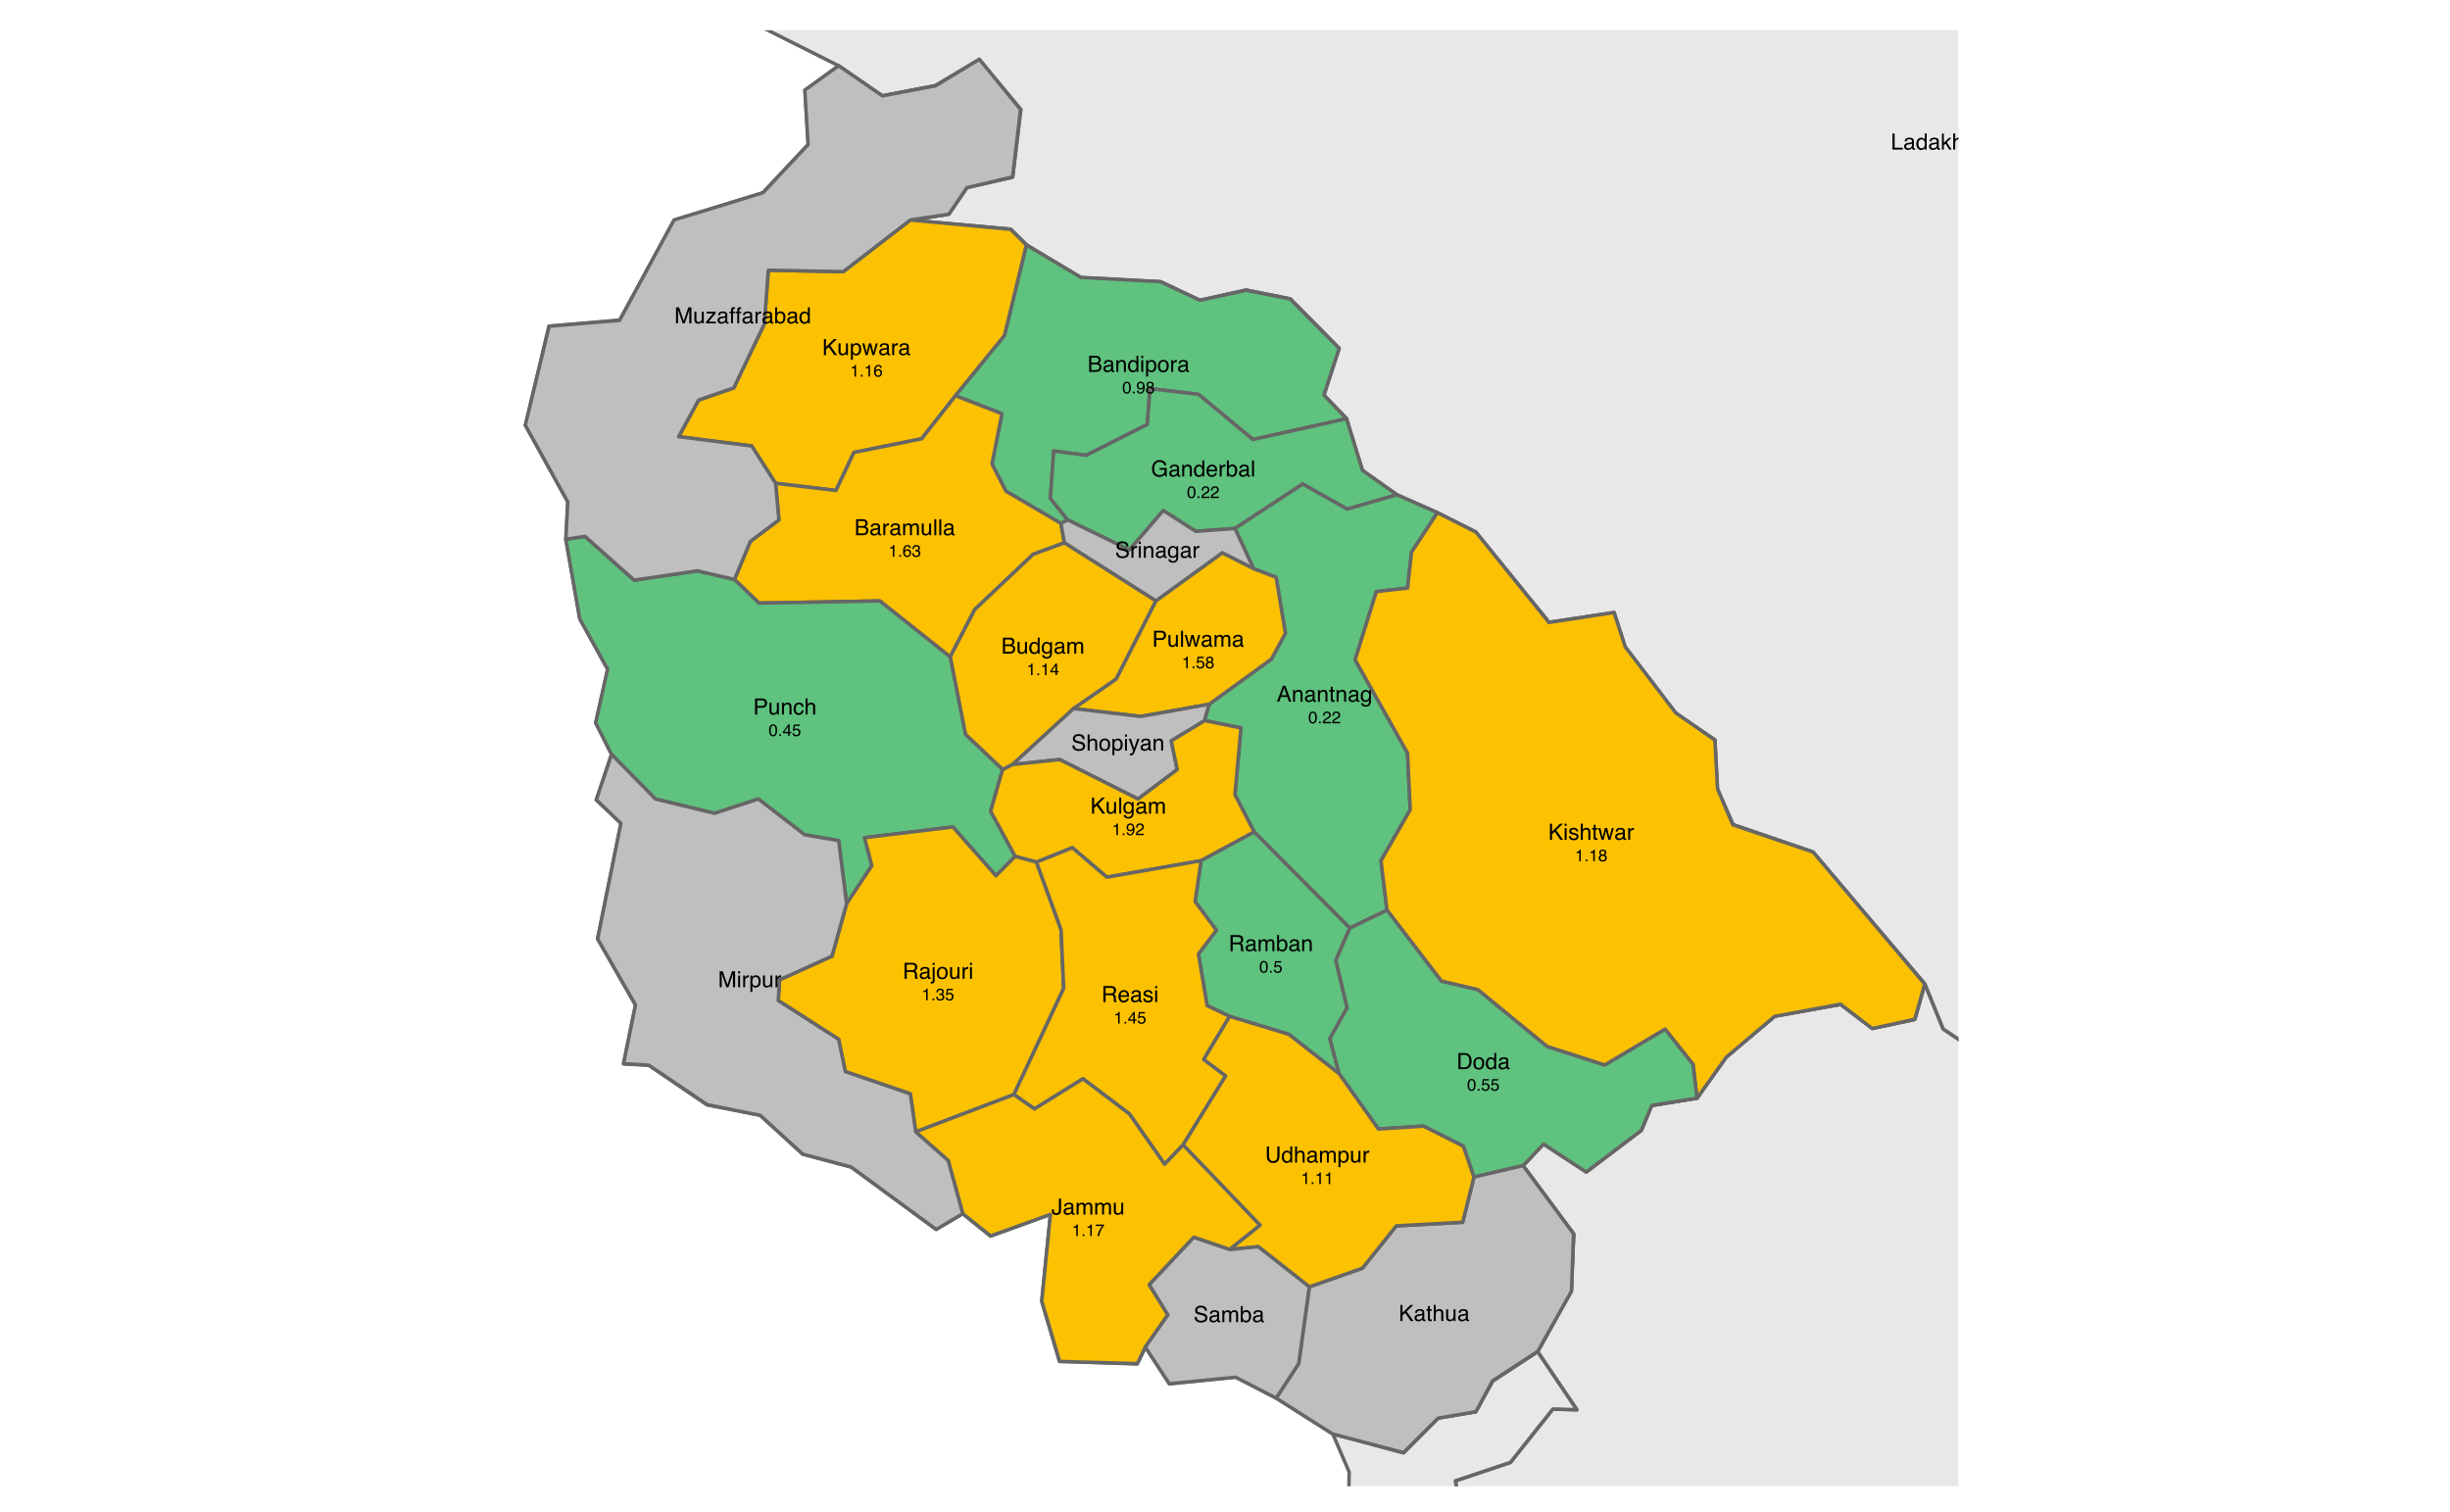 <?xml version="1.0" encoding="UTF-8"?>
<svg xmlns="http://www.w3.org/2000/svg" xmlns:xlink="http://www.w3.org/1999/xlink" width="525pt" height="324pt" viewBox="0 0 525 324" version="1.1">
<defs>
<g>
<symbol overflow="visible" id="glyph0-0">
<path style="stroke:none;" d="M 0.156 0 L 0.156 -3.438 L 2.891 -3.438 L 2.891 0 Z M 2.453 -0.438 L 2.453 -3.016 L 0.578 -3.016 L 0.578 -0.438 Z M 2.453 -0.438 "/>
</symbol>
<symbol overflow="visible" id="glyph0-1">
<path style="stroke:none;" d="M 2.047 -1.031 C 2.047 -0.738 2.004 -0.508 1.922 -0.344 C 1.766 -0.051 1.461 0.094 1.016 0.094 C 0.754 0.094 0.531 0.023 0.344 -0.109 C 0.164 -0.254 0.078 -0.504 0.078 -0.859 L 0.078 -1.109 L 0.516 -1.109 L 0.516 -0.859 C 0.516 -0.672 0.555 -0.531 0.641 -0.438 C 0.723 -0.344 0.852 -0.297 1.031 -0.297 C 1.281 -0.297 1.441 -0.383 1.516 -0.562 C 1.566 -0.664 1.594 -0.859 1.594 -1.141 L 1.594 -3.438 L 2.047 -3.438 Z M 2.047 -1.031 "/>
</symbol>
<symbol overflow="visible" id="glyph0-2">
<path style="stroke:none;" d="M 0.625 -0.672 C 0.625 -0.547 0.672 -0.445 0.766 -0.375 C 0.859 -0.312 0.961 -0.281 1.078 -0.281 C 1.223 -0.281 1.367 -0.312 1.516 -0.375 C 1.742 -0.488 1.859 -0.676 1.859 -0.938 L 1.859 -1.281 C 1.805 -1.25 1.738 -1.219 1.656 -1.188 C 1.582 -1.164 1.504 -1.148 1.422 -1.141 L 1.172 -1.109 C 1.016 -1.086 0.898 -1.055 0.828 -1.016 C 0.691 -0.941 0.625 -0.828 0.625 -0.672 Z M 1.656 -1.516 C 1.75 -1.523 1.812 -1.566 1.844 -1.641 C 1.863 -1.68 1.875 -1.734 1.875 -1.797 C 1.875 -1.941 1.82 -2.047 1.719 -2.109 C 1.613 -2.18 1.469 -2.219 1.281 -2.219 C 1.062 -2.219 0.906 -2.156 0.812 -2.031 C 0.758 -1.969 0.727 -1.875 0.719 -1.75 L 0.328 -1.75 C 0.328 -2.051 0.422 -2.258 0.609 -2.375 C 0.805 -2.5 1.035 -2.562 1.297 -2.562 C 1.586 -2.562 1.828 -2.508 2.016 -2.406 C 2.191 -2.289 2.281 -2.113 2.281 -1.875 L 2.281 -0.438 C 2.281 -0.383 2.289 -0.344 2.312 -0.312 C 2.332 -0.289 2.367 -0.281 2.422 -0.281 C 2.441 -0.281 2.461 -0.281 2.484 -0.281 C 2.516 -0.289 2.539 -0.297 2.562 -0.297 L 2.562 0.016 C 2.5 0.035 2.445 0.047 2.406 0.047 C 2.375 0.047 2.332 0.047 2.281 0.047 C 2.133 0.047 2.023 0 1.953 -0.094 C 1.922 -0.156 1.898 -0.234 1.891 -0.328 C 1.797 -0.211 1.672 -0.113 1.516 -0.031 C 1.359 0.039 1.18 0.078 0.984 0.078 C 0.754 0.078 0.562 0.008 0.406 -0.125 C 0.258 -0.27 0.188 -0.445 0.188 -0.656 C 0.188 -0.883 0.258 -1.062 0.406 -1.188 C 0.551 -1.32 0.742 -1.406 0.984 -1.438 Z M 1.297 -2.562 Z M 1.297 -2.562 "/>
</symbol>
<symbol overflow="visible" id="glyph0-3">
<path style="stroke:none;" d="M 0.312 -2.516 L 0.719 -2.516 L 0.719 -2.156 C 0.82 -2.281 0.914 -2.367 1 -2.422 C 1.133 -2.516 1.289 -2.562 1.469 -2.562 C 1.664 -2.562 1.828 -2.516 1.953 -2.422 C 2.023 -2.359 2.086 -2.273 2.141 -2.172 C 2.234 -2.305 2.344 -2.406 2.469 -2.469 C 2.594 -2.531 2.734 -2.562 2.891 -2.562 C 3.234 -2.562 3.469 -2.441 3.594 -2.203 C 3.656 -2.066 3.688 -1.891 3.688 -1.672 L 3.688 0 L 3.25 0 L 3.25 -1.75 C 3.25 -1.914 3.207 -2.031 3.125 -2.094 C 3.039 -2.156 2.938 -2.188 2.812 -2.188 C 2.645 -2.188 2.5 -2.129 2.375 -2.016 C 2.258 -1.898 2.203 -1.711 2.203 -1.453 L 2.203 0 L 1.781 0 L 1.781 -1.641 C 1.781 -1.805 1.758 -1.93 1.719 -2.016 C 1.656 -2.129 1.535 -2.188 1.359 -2.188 C 1.203 -2.188 1.055 -2.125 0.922 -2 C 0.797 -1.875 0.734 -1.648 0.734 -1.328 L 0.734 0 L 0.312 0 Z M 0.312 -2.516 "/>
</symbol>
<symbol overflow="visible" id="glyph0-4">
<path style="stroke:none;" d="M 0.734 -2.516 L 0.734 -0.844 C 0.734 -0.719 0.754 -0.613 0.797 -0.531 C 0.867 -0.375 1.004 -0.297 1.203 -0.297 C 1.504 -0.297 1.707 -0.43 1.812 -0.703 C 1.863 -0.836 1.891 -1.031 1.891 -1.281 L 1.891 -2.516 L 2.312 -2.516 L 2.312 0 L 1.922 0 L 1.922 -0.375 C 1.867 -0.281 1.801 -0.195 1.719 -0.125 C 1.562 0 1.367 0.062 1.141 0.062 C 0.773 0.062 0.531 -0.055 0.406 -0.297 C 0.332 -0.422 0.297 -0.586 0.297 -0.797 L 0.297 -2.516 Z M 1.312 -2.562 Z M 1.312 -2.562 "/>
</symbol>
<symbol overflow="visible" id="glyph0-5">
<path style="stroke:none;" d=""/>
</symbol>
<symbol overflow="visible" id="glyph0-6">
<path style="stroke:none;" d="M 0.312 -2.516 L 0.703 -2.516 L 0.703 -2.156 C 0.828 -2.301 0.953 -2.406 1.078 -2.469 C 1.211 -2.531 1.363 -2.562 1.531 -2.562 C 1.883 -2.562 2.125 -2.438 2.25 -2.188 C 2.32 -2.051 2.359 -1.859 2.359 -1.609 L 2.359 0 L 1.922 0 L 1.922 -1.578 C 1.922 -1.734 1.898 -1.859 1.859 -1.953 C 1.785 -2.109 1.648 -2.188 1.453 -2.188 C 1.348 -2.188 1.266 -2.176 1.203 -2.156 C 1.086 -2.125 0.988 -2.055 0.906 -1.953 C 0.832 -1.867 0.785 -1.781 0.766 -1.688 C 0.742 -1.602 0.734 -1.477 0.734 -1.312 L 0.734 0 L 0.312 0 Z M 1.297 -2.562 Z M 1.297 -2.562 "/>
</symbol>
<symbol overflow="visible" id="glyph0-7">
<path style="stroke:none;" d="M 0.578 -1.219 C 0.578 -0.957 0.633 -0.734 0.75 -0.547 C 0.863 -0.367 1.047 -0.281 1.297 -0.281 C 1.492 -0.281 1.656 -0.363 1.781 -0.531 C 1.906 -0.695 1.969 -0.938 1.969 -1.25 C 1.969 -1.57 1.898 -1.805 1.766 -1.953 C 1.641 -2.109 1.484 -2.188 1.297 -2.188 C 1.078 -2.188 0.898 -2.102 0.766 -1.938 C 0.641 -1.781 0.578 -1.539 0.578 -1.219 Z M 1.203 -2.547 C 1.398 -2.547 1.562 -2.508 1.688 -2.438 C 1.77 -2.383 1.859 -2.301 1.953 -2.188 L 1.953 -3.453 L 2.359 -3.453 L 2.359 0 L 1.969 0 L 1.969 -0.344 C 1.875 -0.188 1.758 -0.07 1.625 0 C 1.488 0.062 1.336 0.094 1.172 0.094 C 0.891 0.094 0.645 -0.02 0.438 -0.25 C 0.227 -0.488 0.125 -0.805 0.125 -1.203 C 0.125 -1.566 0.219 -1.879 0.406 -2.141 C 0.594 -2.41 0.859 -2.547 1.203 -2.547 Z M 1.203 -2.547 "/>
</symbol>
<symbol overflow="visible" id="glyph0-8">
<path style="stroke:none;" d="M 0.359 -3.438 L 0.812 -3.438 L 0.812 -1.766 L 2.5 -3.438 L 3.141 -3.438 L 1.703 -2.047 L 3.188 0 L 2.578 0 L 1.375 -1.719 L 0.812 -1.203 L 0.812 0 L 0.359 0 Z M 0.359 -3.438 "/>
</symbol>
<symbol overflow="visible" id="glyph0-9">
<path style="stroke:none;" d="M 0.562 -0.781 C 0.57 -0.645 0.609 -0.539 0.672 -0.469 C 0.773 -0.332 0.957 -0.266 1.219 -0.266 C 1.375 -0.266 1.508 -0.297 1.625 -0.359 C 1.75 -0.43 1.812 -0.535 1.812 -0.672 C 1.812 -0.785 1.766 -0.867 1.672 -0.922 C 1.609 -0.953 1.484 -0.992 1.297 -1.047 L 0.969 -1.125 C 0.758 -1.176 0.602 -1.234 0.5 -1.297 C 0.312 -1.41 0.219 -1.57 0.219 -1.781 C 0.219 -2.02 0.301 -2.211 0.469 -2.359 C 0.645 -2.504 0.879 -2.578 1.172 -2.578 C 1.547 -2.578 1.816 -2.461 1.984 -2.234 C 2.086 -2.098 2.141 -1.945 2.141 -1.781 L 1.75 -1.781 C 1.738 -1.883 1.703 -1.973 1.641 -2.047 C 1.547 -2.16 1.379 -2.219 1.141 -2.219 C 0.984 -2.219 0.863 -2.188 0.781 -2.125 C 0.695 -2.062 0.656 -1.977 0.656 -1.875 C 0.656 -1.77 0.707 -1.688 0.812 -1.625 C 0.875 -1.582 0.969 -1.547 1.094 -1.516 L 1.375 -1.453 C 1.676 -1.379 1.879 -1.305 1.984 -1.234 C 2.141 -1.129 2.219 -0.957 2.219 -0.719 C 2.219 -0.5 2.133 -0.305 1.969 -0.141 C 1.801 0.016 1.547 0.094 1.203 0.094 C 0.828 0.094 0.562 0.008 0.406 -0.156 C 0.25 -0.32 0.164 -0.531 0.156 -0.781 Z M 1.188 -2.562 Z M 1.188 -2.562 "/>
</symbol>
<symbol overflow="visible" id="glyph0-10">
<path style="stroke:none;" d="M 0.312 -3.453 L 0.734 -3.453 L 0.734 -2.172 C 0.828 -2.297 0.914 -2.383 1 -2.438 C 1.133 -2.52 1.305 -2.562 1.516 -2.562 C 1.867 -2.562 2.113 -2.438 2.25 -2.188 C 2.32 -2.051 2.359 -1.859 2.359 -1.609 L 2.359 0 L 1.922 0 L 1.922 -1.578 C 1.922 -1.766 1.895 -1.898 1.844 -1.984 C 1.77 -2.117 1.629 -2.188 1.422 -2.188 C 1.242 -2.188 1.082 -2.125 0.938 -2 C 0.801 -1.883 0.734 -1.66 0.734 -1.328 L 0.734 0 L 0.312 0 Z M 0.312 -3.453 "/>
</symbol>
<symbol overflow="visible" id="glyph0-11">
<path style="stroke:none;" d="M 0.312 -2.5 L 0.734 -2.5 L 0.734 0 L 0.312 0 Z M 0.312 -3.438 L 0.734 -3.438 L 0.734 -2.969 L 0.312 -2.969 Z M 0.312 -3.438 "/>
</symbol>
<symbol overflow="visible" id="glyph0-12">
<path style="stroke:none;" d="M 0.328 -2.516 L 0.719 -2.516 L 0.719 -2.078 C 0.75 -2.16 0.828 -2.258 0.953 -2.375 C 1.086 -2.5 1.238 -2.562 1.406 -2.562 C 1.414 -2.562 1.426 -2.562 1.438 -2.562 C 1.457 -2.562 1.492 -2.555 1.547 -2.547 L 1.547 -2.109 C 1.516 -2.109 1.488 -2.109 1.469 -2.109 C 1.445 -2.117 1.426 -2.125 1.406 -2.125 C 1.188 -2.125 1.02 -2.051 0.906 -1.906 C 0.801 -1.77 0.75 -1.613 0.75 -1.438 L 0.75 0 L 0.328 0 Z M 0.328 -2.516 "/>
</symbol>
<symbol overflow="visible" id="glyph0-13">
<path style="stroke:none;" d="M 0.359 -3.438 L 0.828 -3.438 L 0.828 -0.406 L 2.578 -0.406 L 2.578 0 L 0.359 0 Z M 0.359 -3.438 "/>
</symbol>
<symbol overflow="visible" id="glyph0-14">
<path style="stroke:none;" d="M 0.297 -3.438 L 0.703 -3.438 L 0.703 -1.438 L 1.781 -2.516 L 2.328 -2.516 L 1.359 -1.562 L 2.375 0 L 1.844 0 L 1.062 -1.266 L 0.703 -0.938 L 0.703 0 L 0.297 0 Z M 0.297 -3.438 "/>
</symbol>
<symbol overflow="visible" id="glyph0-15">
<path style="stroke:none;" d="M 1.375 -0.281 C 1.562 -0.281 1.719 -0.363 1.844 -0.531 C 1.977 -0.695 2.047 -0.941 2.047 -1.266 C 2.047 -1.461 2.02 -1.633 1.969 -1.781 C 1.852 -2.062 1.656 -2.203 1.375 -2.203 C 1.082 -2.203 0.879 -2.055 0.766 -1.766 C 0.711 -1.609 0.688 -1.41 0.688 -1.172 C 0.688 -0.973 0.711 -0.805 0.766 -0.672 C 0.879 -0.41 1.082 -0.281 1.375 -0.281 Z M 0.281 -2.5 L 0.688 -2.5 L 0.688 -2.172 C 0.77 -2.273 0.863 -2.359 0.969 -2.422 C 1.102 -2.516 1.27 -2.562 1.469 -2.562 C 1.75 -2.562 1.988 -2.453 2.188 -2.234 C 2.383 -2.023 2.484 -1.719 2.484 -1.312 C 2.484 -0.758 2.344 -0.367 2.062 -0.141 C 1.875 0.004 1.66 0.078 1.422 0.078 C 1.234 0.078 1.078 0.035 0.953 -0.047 C 0.879 -0.086 0.797 -0.164 0.703 -0.281 L 0.703 1 L 0.281 1 Z M 0.281 -2.5 "/>
</symbol>
<symbol overflow="visible" id="glyph0-16">
<path style="stroke:none;" d="M 0.5 -2.516 L 0.984 -0.531 L 1.469 -2.516 L 1.953 -2.516 L 2.438 -0.547 L 2.953 -2.516 L 3.375 -2.516 L 2.641 0 L 2.203 0 L 1.703 -1.938 L 1.203 0 L 0.766 0 L 0.047 -2.516 Z M 0.5 -2.516 "/>
</symbol>
<symbol overflow="visible" id="glyph0-17">
<path style="stroke:none;" d="M 1.656 -1.984 C 1.852 -1.984 2.008 -2.008 2.125 -2.062 C 2.289 -2.156 2.375 -2.312 2.375 -2.531 C 2.375 -2.758 2.281 -2.91 2.094 -2.984 C 2 -3.023 1.848 -3.047 1.641 -3.047 L 0.812 -3.047 L 0.812 -1.984 Z M 1.812 -0.391 C 2.102 -0.391 2.305 -0.473 2.422 -0.641 C 2.504 -0.742 2.547 -0.875 2.547 -1.031 C 2.547 -1.281 2.43 -1.445 2.203 -1.531 C 2.086 -1.582 1.93 -1.609 1.734 -1.609 L 0.812 -1.609 L 0.812 -0.391 Z M 0.359 -3.438 L 1.828 -3.438 C 2.234 -3.438 2.52 -3.316 2.688 -3.078 C 2.789 -2.93 2.844 -2.77 2.844 -2.594 C 2.844 -2.375 2.781 -2.191 2.656 -2.047 C 2.594 -1.973 2.5 -1.91 2.375 -1.859 C 2.551 -1.785 2.688 -1.707 2.781 -1.625 C 2.926 -1.477 3 -1.27 3 -1 C 3 -0.781 2.93 -0.582 2.797 -0.406 C 2.586 -0.133 2.258 0 1.812 0 L 0.359 0 Z M 0.359 -3.438 "/>
</symbol>
<symbol overflow="visible" id="glyph0-18">
<path style="stroke:none;" d="M 1.297 -0.266 C 1.578 -0.266 1.77 -0.367 1.875 -0.578 C 1.977 -0.797 2.031 -1.035 2.031 -1.297 C 2.031 -1.523 1.992 -1.711 1.922 -1.859 C 1.805 -2.098 1.602 -2.219 1.312 -2.219 C 1.051 -2.219 0.863 -2.117 0.75 -1.922 C 0.633 -1.723 0.578 -1.484 0.578 -1.203 C 0.578 -0.941 0.633 -0.719 0.75 -0.531 C 0.863 -0.352 1.047 -0.266 1.297 -0.266 Z M 1.328 -2.578 C 1.648 -2.578 1.922 -2.469 2.141 -2.25 C 2.359 -2.039 2.469 -1.727 2.469 -1.312 C 2.469 -0.906 2.367 -0.566 2.172 -0.297 C 1.984 -0.035 1.68 0.094 1.266 0.094 C 0.922 0.094 0.645 -0.02 0.438 -0.25 C 0.238 -0.488 0.141 -0.805 0.141 -1.203 C 0.141 -1.617 0.242 -1.953 0.453 -2.203 C 0.672 -2.453 0.961 -2.578 1.328 -2.578 Z M 1.312 -2.562 Z M 1.312 -2.562 "/>
</symbol>
<symbol overflow="visible" id="glyph0-19">
<path style="stroke:none;" d="M 0.328 -3.438 L 0.75 -3.438 L 0.75 0 L 0.328 0 Z M 0.328 -3.438 "/>
</symbol>
<symbol overflow="visible" id="glyph0-20">
<path style="stroke:none;" d="M 1.859 -3.531 C 2.18 -3.531 2.457 -3.469 2.688 -3.344 C 3.031 -3.164 3.238 -2.852 3.312 -2.406 L 2.859 -2.406 C 2.797 -2.656 2.676 -2.836 2.5 -2.953 C 2.332 -3.066 2.113 -3.125 1.844 -3.125 C 1.52 -3.125 1.25 -3.004 1.031 -2.766 C 0.812 -2.523 0.703 -2.164 0.703 -1.688 C 0.703 -1.281 0.789 -0.945 0.969 -0.688 C 1.156 -0.438 1.453 -0.312 1.859 -0.312 C 2.172 -0.312 2.426 -0.398 2.625 -0.578 C 2.832 -0.754 2.938 -1.047 2.938 -1.453 L 1.859 -1.453 L 1.859 -1.844 L 3.375 -1.844 L 3.375 0 L 3.078 0 L 2.969 -0.438 C 2.801 -0.27 2.66 -0.148 2.547 -0.078 C 2.336 0.035 2.078 0.094 1.766 0.094 C 1.359 0.094 1.008 -0.035 0.719 -0.297 C 0.395 -0.629 0.234 -1.086 0.234 -1.672 C 0.234 -2.242 0.391 -2.703 0.703 -3.047 C 0.992 -3.367 1.379 -3.531 1.859 -3.531 Z M 1.781 -3.531 Z M 1.781 -3.531 "/>
</symbol>
<symbol overflow="visible" id="glyph0-21">
<path style="stroke:none;" d="M 1.359 -2.562 C 1.535 -2.562 1.707 -2.52 1.875 -2.438 C 2.039 -2.352 2.164 -2.242 2.25 -2.109 C 2.332 -1.984 2.391 -1.836 2.422 -1.672 C 2.441 -1.555 2.453 -1.375 2.453 -1.125 L 0.625 -1.125 C 0.625 -0.863 0.68 -0.656 0.797 -0.5 C 0.91 -0.352 1.086 -0.281 1.328 -0.281 C 1.547 -0.281 1.719 -0.352 1.844 -0.5 C 1.926 -0.582 1.984 -0.676 2.016 -0.781 L 2.422 -0.781 C 2.41 -0.695 2.375 -0.598 2.312 -0.484 C 2.25 -0.367 2.18 -0.273 2.109 -0.203 C 1.984 -0.078 1.82 0.004 1.625 0.047 C 1.531 0.078 1.414 0.094 1.281 0.094 C 0.969 0.094 0.703 -0.02 0.484 -0.25 C 0.273 -0.477 0.172 -0.797 0.172 -1.203 C 0.172 -1.609 0.281 -1.938 0.5 -2.188 C 0.719 -2.438 1.004 -2.562 1.359 -2.562 Z M 2.031 -1.453 C 2.008 -1.641 1.969 -1.785 1.906 -1.891 C 1.789 -2.098 1.598 -2.203 1.328 -2.203 C 1.129 -2.203 0.961 -2.129 0.828 -1.984 C 0.703 -1.848 0.633 -1.672 0.625 -1.453 Z M 1.312 -2.562 Z M 1.312 -2.562 "/>
</symbol>
<symbol overflow="visible" id="glyph0-22">
<path style="stroke:none;" d="M 0.281 -3.453 L 0.688 -3.453 L 0.688 -2.203 C 0.781 -2.328 0.891 -2.422 1.016 -2.484 C 1.141 -2.547 1.281 -2.578 1.438 -2.578 C 1.75 -2.578 2 -2.469 2.188 -2.25 C 2.383 -2.039 2.484 -1.723 2.484 -1.297 C 2.484 -0.898 2.383 -0.57 2.188 -0.312 C 2 -0.051 1.734 0.078 1.391 0.078 C 1.203 0.078 1.047 0.031 0.922 -0.062 C 0.836 -0.113 0.754 -0.203 0.672 -0.328 L 0.672 0 L 0.281 0 Z M 1.375 -0.297 C 1.602 -0.297 1.77 -0.383 1.875 -0.562 C 1.988 -0.75 2.047 -0.988 2.047 -1.281 C 2.047 -1.539 1.988 -1.758 1.875 -1.938 C 1.77 -2.113 1.609 -2.203 1.391 -2.203 C 1.191 -2.203 1.02 -2.129 0.875 -1.984 C 0.727 -1.836 0.656 -1.602 0.656 -1.281 C 0.656 -1.039 0.688 -0.848 0.75 -0.703 C 0.863 -0.43 1.07 -0.297 1.375 -0.297 Z M 1.375 -0.297 "/>
</symbol>
<symbol overflow="visible" id="glyph0-23">
<path style="stroke:none;" d="M 2.125 -1.406 L 1.609 -2.938 L 1.047 -1.406 Z M 1.359 -3.438 L 1.891 -3.438 L 3.141 0 L 2.625 0 L 2.281 -1.031 L 0.922 -1.031 L 0.547 0 L 0.062 0 Z M 1.359 -3.438 "/>
</symbol>
<symbol overflow="visible" id="glyph0-24">
<path style="stroke:none;" d="M 0.391 -3.203 L 0.812 -3.203 L 0.812 -2.516 L 1.219 -2.516 L 1.219 -2.172 L 0.812 -2.172 L 0.812 -0.531 C 0.812 -0.438 0.844 -0.375 0.906 -0.344 C 0.938 -0.332 0.992 -0.328 1.078 -0.328 C 1.098 -0.328 1.117 -0.328 1.141 -0.328 C 1.16 -0.328 1.188 -0.328 1.219 -0.328 L 1.219 0 C 1.164 0.008 1.113 0.02 1.062 0.031 C 1.008 0.039 0.957 0.047 0.906 0.047 C 0.707 0.047 0.57 -0.004 0.5 -0.109 C 0.426 -0.211 0.391 -0.344 0.391 -0.5 L 0.391 -2.172 L 0.047 -2.172 L 0.047 -2.516 L 0.391 -2.516 Z M 0.391 -3.203 "/>
</symbol>
<symbol overflow="visible" id="glyph0-25">
<path style="stroke:none;" d="M 1.188 -2.547 C 1.383 -2.547 1.555 -2.5 1.703 -2.406 C 1.785 -2.352 1.867 -2.273 1.953 -2.172 L 1.953 -2.484 L 2.344 -2.484 L 2.344 -0.203 C 2.344 0.117 2.297 0.367 2.203 0.547 C 2.023 0.891 1.691 1.062 1.203 1.062 C 0.941 1.062 0.719 1 0.531 0.875 C 0.344 0.758 0.238 0.57 0.219 0.312 L 0.656 0.312 C 0.664 0.426 0.703 0.516 0.766 0.578 C 0.859 0.672 1.008 0.719 1.219 0.719 C 1.539 0.719 1.754 0.602 1.859 0.375 C 1.91 0.238 1.938 0 1.938 -0.344 C 1.852 -0.219 1.75 -0.125 1.625 -0.062 C 1.508 0 1.352 0.031 1.156 0.031 C 0.883 0.031 0.645 -0.062 0.438 -0.25 C 0.238 -0.445 0.141 -0.77 0.141 -1.219 C 0.141 -1.633 0.242 -1.957 0.453 -2.188 C 0.66 -2.426 0.906 -2.547 1.188 -2.547 Z M 1.953 -1.266 C 1.953 -1.578 1.883 -1.805 1.75 -1.953 C 1.625 -2.109 1.461 -2.188 1.266 -2.188 C 0.973 -2.188 0.77 -2.047 0.656 -1.766 C 0.602 -1.617 0.578 -1.426 0.578 -1.188 C 0.578 -0.895 0.633 -0.676 0.75 -0.531 C 0.863 -0.383 1.016 -0.312 1.203 -0.312 C 1.516 -0.312 1.727 -0.445 1.844 -0.719 C 1.914 -0.875 1.953 -1.055 1.953 -1.266 Z M 1.25 -2.562 Z M 1.25 -2.562 "/>
</symbol>
<symbol overflow="visible" id="glyph0-26">
<path style="stroke:none;" d="M 0.672 -1.109 C 0.68 -0.91 0.727 -0.754 0.812 -0.641 C 0.969 -0.41 1.238 -0.297 1.625 -0.297 C 1.801 -0.297 1.961 -0.32 2.109 -0.375 C 2.379 -0.469 2.516 -0.641 2.516 -0.891 C 2.516 -1.078 2.457 -1.207 2.344 -1.281 C 2.227 -1.363 2.039 -1.43 1.781 -1.484 L 1.328 -1.594 C 1.016 -1.664 0.797 -1.742 0.672 -1.828 C 0.453 -1.973 0.344 -2.188 0.344 -2.469 C 0.344 -2.781 0.445 -3.035 0.656 -3.234 C 0.875 -3.43 1.18 -3.531 1.578 -3.531 C 1.941 -3.531 2.25 -3.441 2.5 -3.266 C 2.75 -3.086 2.875 -2.812 2.875 -2.438 L 2.438 -2.438 C 2.414 -2.613 2.363 -2.754 2.281 -2.859 C 2.145 -3.035 1.906 -3.125 1.562 -3.125 C 1.289 -3.125 1.094 -3.066 0.969 -2.953 C 0.852 -2.836 0.797 -2.703 0.797 -2.547 C 0.797 -2.379 0.863 -2.254 1 -2.172 C 1.094 -2.129 1.301 -2.066 1.625 -1.984 L 2.109 -1.875 C 2.336 -1.82 2.516 -1.75 2.641 -1.656 C 2.859 -1.5 2.969 -1.27 2.969 -0.969 C 2.969 -0.582 2.828 -0.305 2.547 -0.141 C 2.273 0.016 1.957 0.094 1.594 0.094 C 1.164 0.094 0.832 -0.016 0.594 -0.234 C 0.344 -0.441 0.223 -0.734 0.234 -1.109 Z M 1.609 -3.531 Z M 1.609 -3.531 "/>
</symbol>
<symbol overflow="visible" id="glyph0-27">
<path style="stroke:none;" d="M 0.406 -3.438 L 1.953 -3.438 C 2.266 -3.438 2.516 -3.348 2.703 -3.172 C 2.891 -3.004 2.984 -2.766 2.984 -2.453 C 2.984 -2.18 2.898 -1.945 2.734 -1.75 C 2.566 -1.551 2.305 -1.453 1.953 -1.453 L 0.875 -1.453 L 0.875 0 L 0.406 0 Z M 2.516 -2.453 C 2.516 -2.703 2.422 -2.875 2.234 -2.969 C 2.129 -3.02 1.984 -3.047 1.797 -3.047 L 0.875 -3.047 L 0.875 -1.844 L 1.797 -1.844 C 2.016 -1.844 2.188 -1.883 2.312 -1.969 C 2.445 -2.062 2.516 -2.223 2.516 -2.453 Z M 2.516 -2.453 "/>
</symbol>
<symbol overflow="visible" id="glyph0-28">
<path style="stroke:none;" d="M 1.281 -2.578 C 1.562 -2.578 1.789 -2.508 1.969 -2.375 C 2.145 -2.238 2.25 -2.004 2.281 -1.672 L 1.875 -1.672 C 1.852 -1.816 1.797 -1.941 1.703 -2.047 C 1.617 -2.148 1.477 -2.203 1.281 -2.203 C 1.008 -2.203 0.816 -2.07 0.703 -1.812 C 0.629 -1.645 0.594 -1.438 0.594 -1.188 C 0.594 -0.926 0.645 -0.707 0.75 -0.531 C 0.852 -0.363 1.02 -0.281 1.25 -0.281 C 1.426 -0.281 1.562 -0.332 1.656 -0.438 C 1.758 -0.551 1.832 -0.703 1.875 -0.891 L 2.281 -0.891 C 2.238 -0.555 2.125 -0.312 1.938 -0.156 C 1.75 0 1.508 0.078 1.219 0.078 C 0.883 0.078 0.617 -0.039 0.422 -0.281 C 0.234 -0.52 0.141 -0.82 0.141 -1.188 C 0.141 -1.625 0.242 -1.961 0.453 -2.203 C 0.672 -2.453 0.945 -2.578 1.281 -2.578 Z M 1.203 -2.562 Z M 1.203 -2.562 "/>
</symbol>
<symbol overflow="visible" id="glyph0-29">
<path style="stroke:none;" d="M 1.875 -2.516 L 2.344 -2.516 C 2.281 -2.348 2.148 -1.977 1.953 -1.406 C 1.797 -0.977 1.664 -0.629 1.562 -0.359 C 1.32 0.285 1.148 0.676 1.047 0.812 C 0.941 0.957 0.77 1.031 0.531 1.031 C 0.469 1.031 0.422 1.023 0.391 1.016 C 0.359 1.016 0.32 1.008 0.281 1 L 0.281 0.609 C 0.352 0.629 0.406 0.641 0.438 0.641 C 0.469 0.648 0.492 0.656 0.516 0.656 C 0.598 0.656 0.656 0.641 0.688 0.609 C 0.727 0.586 0.758 0.555 0.781 0.516 C 0.789 0.504 0.816 0.441 0.859 0.328 C 0.91 0.211 0.953 0.129 0.984 0.078 L 0.047 -2.516 L 0.531 -2.516 L 1.203 -0.469 Z M 1.203 -2.562 Z M 1.203 -2.562 "/>
</symbol>
<symbol overflow="visible" id="glyph0-30">
<path style="stroke:none;" d="M 1.969 -1.859 C 2.188 -1.859 2.359 -1.898 2.484 -1.984 C 2.609 -2.078 2.672 -2.238 2.672 -2.469 C 2.672 -2.719 2.582 -2.883 2.406 -2.969 C 2.312 -3.02 2.188 -3.047 2.031 -3.047 L 0.891 -3.047 L 0.891 -1.859 Z M 0.422 -3.438 L 2.016 -3.438 C 2.273 -3.438 2.488 -3.398 2.656 -3.328 C 2.977 -3.18 3.141 -2.91 3.141 -2.516 C 3.141 -2.305 3.098 -2.133 3.016 -2 C 2.93 -1.875 2.812 -1.77 2.656 -1.688 C 2.789 -1.633 2.891 -1.562 2.953 -1.469 C 3.023 -1.383 3.066 -1.242 3.078 -1.047 L 3.094 -0.578 C 3.102 -0.453 3.113 -0.352 3.125 -0.281 C 3.156 -0.176 3.207 -0.109 3.281 -0.078 L 3.281 0 L 2.703 0 C 2.691 -0.031 2.68 -0.066 2.672 -0.109 C 2.66 -0.16 2.648 -0.254 2.641 -0.391 L 2.625 -0.953 C 2.613 -1.18 2.531 -1.332 2.375 -1.406 C 2.281 -1.445 2.141 -1.469 1.953 -1.469 L 0.891 -1.469 L 0.891 0 L 0.422 0 Z M 0.422 -3.438 "/>
</symbol>
<symbol overflow="visible" id="glyph0-31">
<path style="stroke:none;" d="M 0.734 -2.953 L 0.312 -2.953 L 0.312 -3.438 L 0.734 -3.438 Z M -0.094 0.641 C 0.094 0.629 0.207 0.609 0.25 0.578 C 0.289 0.555 0.312 0.473 0.312 0.328 L 0.312 -2.5 L 0.734 -2.5 L 0.734 0.375 C 0.734 0.551 0.703 0.688 0.641 0.781 C 0.547 0.938 0.359 1.016 0.078 1.016 C 0.055 1.016 0.035 1.008 0.016 1 C -0.004 1 -0.039 1 -0.094 1 Z M -0.094 0.641 "/>
</symbol>
<symbol overflow="visible" id="glyph0-32">
<path style="stroke:none;" d="M 1.688 -0.391 C 1.844 -0.391 1.973 -0.41 2.078 -0.453 C 2.254 -0.504 2.398 -0.617 2.516 -0.797 C 2.609 -0.93 2.676 -1.109 2.719 -1.328 C 2.738 -1.461 2.75 -1.582 2.75 -1.688 C 2.75 -2.113 2.664 -2.445 2.5 -2.688 C 2.332 -2.926 2.062 -3.047 1.688 -3.047 L 0.859 -3.047 L 0.859 -0.391 Z M 0.391 -3.438 L 1.781 -3.438 C 2.25 -3.438 2.613 -3.27 2.875 -2.938 C 3.113 -2.633 3.234 -2.242 3.234 -1.766 C 3.234 -1.398 3.164 -1.07 3.031 -0.781 C 2.781 -0.258 2.363 0 1.781 0 L 0.391 0 Z M 0.391 -3.438 "/>
</symbol>
<symbol overflow="visible" id="glyph0-33">
<path style="stroke:none;" d="M 0.875 -3.438 L 0.875 -1.312 C 0.875 -1.062 0.922 -0.852 1.016 -0.688 C 1.148 -0.438 1.383 -0.312 1.719 -0.312 C 2.113 -0.312 2.379 -0.445 2.516 -0.719 C 2.598 -0.863 2.641 -1.062 2.641 -1.312 L 2.641 -3.438 L 3.109 -3.438 L 3.109 -1.516 C 3.109 -1.086 3.051 -0.758 2.938 -0.531 C 2.727 -0.113 2.332 0.094 1.75 0.094 C 1.164 0.094 0.77 -0.113 0.562 -0.531 C 0.445 -0.758 0.391 -1.086 0.391 -1.516 L 0.391 -3.438 Z M 1.75 -3.438 Z M 1.75 -3.438 "/>
</symbol>
<symbol overflow="visible" id="glyph0-34">
<path style="stroke:none;" d="M 0.359 -3.438 L 1.016 -3.438 L 2.016 -0.531 L 2.984 -3.438 L 3.656 -3.438 L 3.656 0 L 3.203 0 L 3.203 -2.031 C 3.203 -2.102 3.203 -2.219 3.203 -2.375 C 3.211 -2.539 3.219 -2.719 3.219 -2.906 L 2.234 0 L 1.781 0 L 0.781 -2.906 L 0.781 -2.797 C 0.781 -2.711 0.781 -2.582 0.781 -2.406 C 0.789 -2.238 0.797 -2.113 0.797 -2.031 L 0.797 0 L 0.359 0 Z M 0.359 -3.438 "/>
</symbol>
<symbol overflow="visible" id="glyph0-35">
<path style="stroke:none;" d="M 0.125 -0.328 L 1.609 -2.125 L 0.234 -2.125 L 0.234 -2.516 L 2.172 -2.516 L 2.172 -2.172 L 0.703 -0.375 L 2.219 -0.375 L 2.219 0 L 0.125 0 Z M 1.203 -2.562 Z M 1.203 -2.562 "/>
</symbol>
<symbol overflow="visible" id="glyph0-36">
<path style="stroke:none;" d="M 0.422 -2.891 C 0.422 -3.066 0.445 -3.195 0.5 -3.281 C 0.602 -3.414 0.797 -3.484 1.078 -3.484 C 1.098 -3.484 1.125 -3.484 1.156 -3.484 C 1.188 -3.484 1.219 -3.484 1.25 -3.484 L 1.25 -3.094 C 1.207 -3.094 1.176 -3.094 1.156 -3.094 C 1.133 -3.102 1.117 -3.109 1.109 -3.109 C 0.973 -3.109 0.895 -3.07 0.875 -3 C 0.852 -2.938 0.844 -2.77 0.844 -2.5 L 1.25 -2.5 L 1.25 -2.172 L 0.828 -2.172 L 0.828 0 L 0.422 0 L 0.422 -2.172 L 0.062 -2.172 L 0.062 -2.5 L 0.422 -2.5 Z M 0.422 -2.891 "/>
</symbol>
<symbol overflow="visible" id="glyph1-0">
<path style="stroke:none;" d="M 0.109 0 L 0.109 -2.578 L 2.156 -2.578 L 2.156 0 Z M 1.844 -0.328 L 1.844 -2.25 L 0.438 -2.25 L 0.438 -0.328 Z M 1.844 -0.328 "/>
</symbol>
<symbol overflow="visible" id="glyph1-1">
<path style="stroke:none;" d="M 0.344 -1.781 L 0.344 -2.016 C 0.57 -2.047 0.727 -2.086 0.812 -2.141 C 0.906 -2.191 0.973 -2.312 1.016 -2.5 L 1.266 -2.5 L 1.266 0 L 0.938 0 L 0.938 -1.781 Z M 0.344 -1.781 "/>
</symbol>
<symbol overflow="visible" id="glyph1-2">
<path style="stroke:none;" d="M 0.312 -0.375 L 0.672 -0.375 L 0.672 0 L 0.312 0 Z M 0.312 -0.375 "/>
</symbol>
<symbol overflow="visible" id="glyph1-3">
<path style="stroke:none;" d="M 1.047 -2.516 C 1.328 -2.516 1.52 -2.441 1.625 -2.297 C 1.738 -2.16 1.797 -2.016 1.797 -1.859 L 1.484 -1.859 C 1.473 -1.953 1.445 -2.031 1.406 -2.094 C 1.32 -2.195 1.207 -2.25 1.062 -2.25 C 0.883 -2.25 0.742 -2.164 0.641 -2 C 0.535 -1.832 0.477 -1.598 0.469 -1.297 C 0.531 -1.398 0.617 -1.477 0.734 -1.531 C 0.836 -1.582 0.953 -1.609 1.078 -1.609 C 1.285 -1.609 1.469 -1.539 1.625 -1.406 C 1.781 -1.27 1.859 -1.07 1.859 -0.812 C 1.859 -0.582 1.781 -0.379 1.625 -0.203 C 1.477 -0.023 1.27 0.062 1 0.062 C 0.758 0.062 0.555 -0.023 0.391 -0.203 C 0.223 -0.379 0.141 -0.68 0.141 -1.109 C 0.141 -1.422 0.176 -1.688 0.25 -1.906 C 0.395 -2.312 0.66 -2.516 1.047 -2.516 Z M 1.031 -0.219 C 1.195 -0.219 1.32 -0.27 1.406 -0.375 C 1.488 -0.488 1.531 -0.625 1.531 -0.781 C 1.531 -0.906 1.488 -1.023 1.406 -1.141 C 1.332 -1.266 1.203 -1.328 1.016 -1.328 C 0.879 -1.328 0.758 -1.281 0.656 -1.188 C 0.551 -1.094 0.5 -0.957 0.5 -0.781 C 0.5 -0.625 0.547 -0.488 0.641 -0.375 C 0.734 -0.27 0.863 -0.219 1.031 -0.219 Z M 1.031 -0.219 "/>
</symbol>
<symbol overflow="visible" id="glyph1-4">
<path style="stroke:none;" d="M 0.969 -2.516 C 1.289 -2.516 1.523 -2.379 1.672 -2.109 C 1.785 -1.898 1.844 -1.617 1.844 -1.266 C 1.844 -0.922 1.789 -0.633 1.688 -0.406 C 1.539 -0.094 1.301 0.062 0.969 0.062 C 0.664 0.062 0.441 -0.066 0.297 -0.328 C 0.172 -0.547 0.109 -0.836 0.109 -1.203 C 0.109 -1.492 0.145 -1.738 0.219 -1.938 C 0.363 -2.32 0.613 -2.516 0.969 -2.516 Z M 0.969 -0.219 C 1.133 -0.219 1.266 -0.289 1.359 -0.438 C 1.453 -0.582 1.5 -0.852 1.5 -1.25 C 1.5 -1.531 1.461 -1.766 1.391 -1.953 C 1.328 -2.141 1.191 -2.234 0.984 -2.234 C 0.805 -2.234 0.672 -2.145 0.578 -1.969 C 0.492 -1.789 0.453 -1.531 0.453 -1.188 C 0.453 -0.938 0.477 -0.734 0.531 -0.578 C 0.613 -0.336 0.758 -0.219 0.969 -0.219 Z M 0.969 -0.219 "/>
</symbol>
<symbol overflow="visible" id="glyph1-5">
<path style="stroke:none;" d="M 0.484 -0.609 C 0.484 -0.43 0.547 -0.312 0.672 -0.25 C 0.742 -0.207 0.816 -0.188 0.891 -0.188 C 1.047 -0.188 1.176 -0.25 1.281 -0.375 C 1.383 -0.5 1.461 -0.754 1.516 -1.141 C 1.441 -1.035 1.352 -0.957 1.25 -0.906 C 1.145 -0.863 1.035 -0.844 0.922 -0.844 C 0.672 -0.844 0.473 -0.914 0.328 -1.062 C 0.191 -1.219 0.125 -1.414 0.125 -1.656 C 0.125 -1.883 0.191 -2.082 0.328 -2.25 C 0.473 -2.426 0.68 -2.516 0.953 -2.516 C 1.316 -2.516 1.566 -2.348 1.703 -2.016 C 1.785 -1.836 1.828 -1.613 1.828 -1.344 C 1.828 -1.031 1.781 -0.754 1.688 -0.516 C 1.531 -0.129 1.27 0.062 0.906 0.062 C 0.664 0.062 0.477 0 0.344 -0.125 C 0.219 -0.25 0.156 -0.41 0.156 -0.609 Z M 0.953 -1.125 C 1.078 -1.125 1.191 -1.164 1.297 -1.25 C 1.398 -1.332 1.453 -1.473 1.453 -1.672 C 1.453 -1.859 1.406 -2 1.312 -2.094 C 1.219 -2.188 1.098 -2.234 0.953 -2.234 C 0.805 -2.234 0.688 -2.18 0.594 -2.078 C 0.5 -1.973 0.453 -1.832 0.453 -1.656 C 0.453 -1.488 0.488 -1.359 0.562 -1.266 C 0.645 -1.172 0.773 -1.125 0.953 -1.125 Z M 0.953 -1.125 "/>
</symbol>
<symbol overflow="visible" id="glyph1-6">
<path style="stroke:none;" d="M 0.984 -1.453 C 1.117 -1.453 1.223 -1.488 1.297 -1.562 C 1.379 -1.645 1.422 -1.742 1.422 -1.859 C 1.422 -1.953 1.383 -2.035 1.312 -2.109 C 1.238 -2.191 1.125 -2.234 0.969 -2.234 C 0.812 -2.234 0.695 -2.191 0.625 -2.109 C 0.562 -2.035 0.531 -1.945 0.531 -1.844 C 0.531 -1.719 0.57 -1.617 0.656 -1.547 C 0.75 -1.484 0.859 -1.453 0.984 -1.453 Z M 1 -0.219 C 1.145 -0.219 1.266 -0.254 1.359 -0.328 C 1.453 -0.41 1.5 -0.531 1.5 -0.688 C 1.5 -0.852 1.445 -0.977 1.344 -1.062 C 1.25 -1.145 1.125 -1.188 0.969 -1.188 C 0.82 -1.188 0.703 -1.141 0.609 -1.047 C 0.516 -0.961 0.469 -0.848 0.469 -0.703 C 0.469 -0.566 0.508 -0.453 0.594 -0.359 C 0.676 -0.266 0.812 -0.219 1 -0.219 Z M 0.547 -1.344 C 0.461 -1.375 0.395 -1.414 0.344 -1.469 C 0.25 -1.562 0.203 -1.68 0.203 -1.828 C 0.203 -2.016 0.27 -2.176 0.406 -2.312 C 0.539 -2.445 0.734 -2.516 0.984 -2.516 C 1.223 -2.516 1.41 -2.453 1.547 -2.328 C 1.68 -2.203 1.75 -2.055 1.75 -1.891 C 1.75 -1.734 1.711 -1.602 1.641 -1.5 C 1.598 -1.445 1.531 -1.395 1.438 -1.344 C 1.539 -1.289 1.617 -1.234 1.672 -1.172 C 1.785 -1.055 1.844 -0.906 1.844 -0.719 C 1.844 -0.5 1.766 -0.312 1.609 -0.156 C 1.461 0 1.254 0.078 0.984 0.078 C 0.742 0.078 0.535 0.008 0.359 -0.125 C 0.191 -0.258 0.109 -0.453 0.109 -0.703 C 0.109 -0.848 0.145 -0.973 0.219 -1.078 C 0.289 -1.191 0.398 -1.281 0.547 -1.344 Z M 0.547 -1.344 "/>
</symbol>
<symbol overflow="visible" id="glyph1-7">
<path style="stroke:none;" d="M 0.938 0.062 C 0.633 0.062 0.414 -0.016 0.281 -0.172 C 0.156 -0.336 0.094 -0.535 0.094 -0.766 L 0.422 -0.766 C 0.43 -0.609 0.457 -0.492 0.5 -0.422 C 0.582 -0.285 0.734 -0.219 0.953 -0.219 C 1.117 -0.219 1.25 -0.258 1.344 -0.344 C 1.445 -0.438 1.5 -0.555 1.5 -0.703 C 1.5 -0.867 1.445 -0.984 1.344 -1.047 C 1.238 -1.117 1.094 -1.156 0.906 -1.156 C 0.883 -1.156 0.863 -1.156 0.844 -1.156 C 0.82 -1.156 0.797 -1.156 0.766 -1.156 L 0.766 -1.438 C 0.805 -1.438 0.836 -1.438 0.859 -1.438 C 0.879 -1.438 0.898 -1.438 0.922 -1.438 C 1.047 -1.438 1.145 -1.453 1.219 -1.484 C 1.352 -1.547 1.422 -1.664 1.422 -1.844 C 1.422 -1.969 1.375 -2.062 1.281 -2.125 C 1.195 -2.195 1.094 -2.234 0.969 -2.234 C 0.758 -2.234 0.613 -2.16 0.531 -2.016 C 0.488 -1.941 0.469 -1.832 0.469 -1.688 L 0.156 -1.688 C 0.156 -1.875 0.191 -2.035 0.266 -2.172 C 0.391 -2.398 0.613 -2.516 0.938 -2.516 C 1.195 -2.516 1.395 -2.457 1.531 -2.344 C 1.676 -2.227 1.75 -2.062 1.75 -1.844 C 1.75 -1.695 1.707 -1.57 1.625 -1.469 C 1.57 -1.414 1.504 -1.367 1.422 -1.328 C 1.555 -1.297 1.66 -1.227 1.734 -1.125 C 1.805 -1.02 1.844 -0.895 1.844 -0.75 C 1.844 -0.508 1.766 -0.312 1.609 -0.156 C 1.453 -0.008 1.227 0.062 0.938 0.062 Z M 0.938 0.062 "/>
</symbol>
<symbol overflow="visible" id="glyph1-8">
<path style="stroke:none;" d="M 0.109 0 C 0.117 -0.219 0.16 -0.406 0.234 -0.562 C 0.316 -0.727 0.473 -0.875 0.703 -1 L 1.031 -1.203 C 1.188 -1.285 1.297 -1.359 1.359 -1.422 C 1.453 -1.516 1.5 -1.625 1.5 -1.75 C 1.5 -1.895 1.453 -2.008 1.359 -2.094 C 1.273 -2.188 1.16 -2.234 1.016 -2.234 C 0.797 -2.234 0.645 -2.148 0.562 -1.984 C 0.52 -1.898 0.5 -1.781 0.5 -1.625 L 0.172 -1.625 C 0.172 -1.844 0.211 -2.02 0.297 -2.156 C 0.43 -2.395 0.672 -2.516 1.016 -2.516 C 1.305 -2.516 1.516 -2.438 1.641 -2.281 C 1.773 -2.133 1.844 -1.961 1.844 -1.766 C 1.844 -1.566 1.773 -1.395 1.641 -1.25 C 1.555 -1.164 1.41 -1.066 1.203 -0.953 L 0.953 -0.812 C 0.836 -0.75 0.75 -0.691 0.688 -0.641 C 0.57 -0.535 0.5 -0.422 0.469 -0.297 L 1.844 -0.297 L 1.844 0 Z M 0.109 0 "/>
</symbol>
<symbol overflow="visible" id="glyph1-9">
<path style="stroke:none;" d="M 1.188 -0.891 L 1.188 -2.031 L 0.375 -0.891 Z M 1.188 0 L 1.188 -0.609 L 0.094 -0.609 L 0.094 -0.922 L 1.25 -2.516 L 1.516 -2.516 L 1.516 -0.891 L 1.875 -0.891 L 1.875 -0.609 L 1.516 -0.609 L 1.516 0 Z M 1.188 0 "/>
</symbol>
<symbol overflow="visible" id="glyph1-10">
<path style="stroke:none;" d="M 0.438 -0.641 C 0.457 -0.461 0.539 -0.336 0.688 -0.266 C 0.77 -0.234 0.859 -0.219 0.953 -0.219 C 1.141 -0.219 1.273 -0.273 1.359 -0.391 C 1.453 -0.516 1.5 -0.648 1.5 -0.797 C 1.5 -0.961 1.445 -1.094 1.344 -1.188 C 1.238 -1.289 1.109 -1.344 0.953 -1.344 C 0.848 -1.344 0.754 -1.32 0.672 -1.281 C 0.598 -1.238 0.535 -1.18 0.484 -1.109 L 0.203 -1.125 L 0.391 -2.469 L 1.703 -2.469 L 1.703 -2.172 L 0.641 -2.172 L 0.531 -1.469 C 0.582 -1.508 0.633 -1.539 0.688 -1.562 C 0.781 -1.602 0.891 -1.625 1.016 -1.625 C 1.242 -1.625 1.438 -1.547 1.594 -1.391 C 1.758 -1.242 1.844 -1.062 1.844 -0.844 C 1.844 -0.602 1.77 -0.391 1.625 -0.203 C 1.477 -0.023 1.242 0.062 0.922 0.062 C 0.711 0.062 0.531 0.004 0.375 -0.109 C 0.219 -0.223 0.129 -0.398 0.109 -0.641 Z M 0.438 -0.641 "/>
</symbol>
<symbol overflow="visible" id="glyph1-11">
<path style="stroke:none;" d="M 1.875 -2.469 L 1.875 -2.188 C 1.801 -2.113 1.695 -1.977 1.562 -1.781 C 1.426 -1.594 1.305 -1.383 1.203 -1.156 C 1.098 -0.938 1.02 -0.738 0.969 -0.562 C 0.938 -0.445 0.895 -0.258 0.844 0 L 0.484 0 C 0.566 -0.477 0.742 -0.957 1.016 -1.438 C 1.172 -1.707 1.336 -1.945 1.516 -2.156 L 0.125 -2.156 L 0.125 -2.469 Z M 1.875 -2.469 "/>
</symbol>
</g>
<clipPath id="clip1">
  <path d="M 308 210 L 419.68 210 L 419.68 318.516 L 308 318.516 Z M 308 210 "/>
</clipPath>
<clipPath id="clip2">
  <path d="M 307 210 L 419.68 210 L 419.68 318.516 L 307 318.516 Z M 307 210 "/>
</clipPath>
<clipPath id="clip3">
  <path d="M 106.316 6.48 L 419.68 6.48 L 419.68 309 L 106.316 309 Z M 106.316 6.48 "/>
</clipPath>
<clipPath id="clip4">
  <path d="M 155 289 L 419.68 289 L 419.68 318.516 L 155 318.516 Z M 155 289 "/>
</clipPath>
<clipPath id="clip5">
  <path d="M 405 28 L 419.68 28 L 419.68 33 L 405 33 Z M 405 28 "/>
</clipPath>
</defs>
<g id="surface651">
<rect x="0" y="0" width="525" height="324" style="fill:rgb(100%,100%,100%);fill-opacity:1;stroke:none;"/>
<rect x="0" y="0" width="525" height="324" style="fill:rgb(100%,100%,100%);fill-opacity:1;stroke:none;"/>
<g clip-path="url(#clip1)" clip-rule="nonzero">
<path style=" stroke:none;fill-rule:evenodd;fill:rgb(85.098%,85.098%,85.098%);fill-opacity:0.6;" d="M 495.02 475.879 L 505.188 497.562 L 504.918 503.422 L 483.633 514.555 L 484.039 516.898 L 479.023 510.012 L 468.723 511.773 L 451.098 505.324 L 443.508 497.27 L 447.848 493.164 L 447.438 484.375 L 434.832 477.488 L 425.207 461.375 L 421.004 464.305 L 412.871 460.934 L 408.941 457.418 L 399.316 450.824 L 401.211 428.41 L 396.062 421.523 L 388.062 421.965 L 382.234 415.957 L 378.711 406.727 L 369.629 418.008 L 361.766 418.449 L 354.715 397.645 L 345.496 383.434 L 340.48 367.465 L 340.48 359.406 L 336.008 349.445 L 313.371 335.969 L 308.355 335.379 L 308.625 334.207 L 313.91 329.52 L 311.879 317.359 L 323.672 313.406 L 332.754 301.977 L 337.906 302.125 L 329.5 289.672 L 336.688 276.633 L 337.227 264.473 L 326.383 249.824 L 330.723 245.133 L 339.938 251.141 L 351.734 242.203 L 353.902 236.93 L 363.664 235.32 L 369.898 226.527 L 380.336 217.738 L 394.434 215.246 L 401.211 220.375 L 410.297 218.473 L 412.465 210.852 L 416.395 220.523 L 422.496 224.625 L 426.699 234.586 L 433.477 238.836 L 445.949 240.008 L 456.93 250.996 L 462.621 257.148 L 468.586 250.117 L 474.145 252.754 L 486.074 243.668 L 498.273 240.887 L 504.512 247.477 L 515.492 266.816 L 514 270.625 L 522.676 278.098 L 529.996 276.926 L 533.926 271.504 L 540.703 273.41 L 555.617 263.449 L 557.242 278.098 L 548.973 283.078 L 556.566 288.207 L 561.582 295.973 L 568.629 300.074 L 563.887 307.105 L 564.02 314.43 L 575.273 321.316 L 573.645 327.762 L 580.965 335.82 L 590.59 344.902 L 583.812 368.199 L 588.965 378.891 L 596.285 385.926 L 586.391 393.543 L 591.945 403.504 L 587.746 411.711 L 591.406 418.301 L 599.402 420.5 L 608.621 432.219 L 610.652 438.961 L 599.809 440.277 L 593.031 429.582 L 580.832 429.73 L 575.273 426.359 L 564.156 429.582 L 554.125 420.207 L 548.84 420.5 L 543.145 426.215 L 530.402 430.902 L 518.336 432.219 L 509.254 439.105 L 506.137 447.602 L 504.102 466.355 Z M 495.02 475.879 "/>
</g>
<g clip-path="url(#clip2)" clip-rule="nonzero">
<path style="fill:none;stroke-width:0.75;stroke-linecap:round;stroke-linejoin:round;stroke:rgb(40%,40%,40%);stroke-opacity:1;stroke-miterlimit:10;" d="M 495.02 475.879 L 505.188 497.562 L 504.918 503.422 L 483.633 514.555 L 484.039 516.898 L 479.023 510.012 L 468.723 511.773 L 451.098 505.324 L 443.508 497.27 L 447.848 493.164 L 447.438 484.375 L 434.832 477.488 L 425.207 461.375 L 421.004 464.305 L 412.871 460.934 L 408.941 457.418 L 399.316 450.824 L 401.211 428.41 L 396.062 421.523 L 388.062 421.965 L 382.234 415.957 L 378.711 406.727 L 369.629 418.008 L 361.766 418.449 L 354.715 397.645 L 345.496 383.434 L 340.48 367.465 L 340.48 359.406 L 336.008 349.445 L 313.371 335.969 L 308.355 335.379 L 308.625 334.207 L 313.91 329.52 L 311.879 317.359 L 323.672 313.406 L 332.754 301.977 L 337.906 302.125 L 329.5 289.672 L 336.688 276.633 L 337.227 264.473 L 326.383 249.824 L 330.723 245.133 L 339.938 251.141 L 351.734 242.203 L 353.902 236.93 L 363.664 235.32 L 369.898 226.527 L 380.336 217.738 L 394.434 215.246 L 401.211 220.375 L 410.297 218.473 L 412.465 210.852 L 416.395 220.523 L 422.496 224.625 L 426.699 234.586 L 433.477 238.836 L 445.949 240.008 L 456.93 250.996 L 462.621 257.148 L 468.586 250.117 L 474.145 252.754 L 486.074 243.668 L 498.273 240.887 L 504.512 247.477 L 515.492 266.816 L 514 270.625 L 522.676 278.098 L 529.996 276.926 L 533.926 271.504 L 540.703 273.41 L 555.617 263.449 L 557.242 278.098 L 548.973 283.078 L 556.566 288.207 L 561.582 295.973 L 568.629 300.074 L 563.887 307.105 L 564.02 314.43 L 575.273 321.316 L 573.645 327.762 L 580.965 335.82 L 590.59 344.902 L 583.812 368.199 L 588.965 378.891 L 596.285 385.926 L 586.391 393.543 L 591.945 403.504 L 587.746 411.711 L 591.406 418.301 L 599.402 420.5 L 608.621 432.219 L 610.652 438.961 L 599.809 440.277 L 593.031 429.582 L 580.832 429.73 L 575.273 426.359 L 564.156 429.582 L 554.125 420.207 L 548.84 420.5 L 543.145 426.215 L 530.402 430.902 L 518.336 432.219 L 509.254 439.105 L 506.137 447.602 L 504.102 466.355 Z M 495.02 475.879 "/>
</g>
<path style="fill-rule:evenodd;fill:rgb(85.098%,85.098%,85.098%);fill-opacity:0.6;stroke-width:0.75;stroke-linecap:round;stroke-linejoin:round;stroke:rgb(40%,40%,40%);stroke-opacity:1;stroke-miterlimit:10;" d="M 326.383 249.824 L 337.227 264.473 L 336.688 276.633 L 329.5 289.672 L 319.875 295.973 L 316.215 302.562 L 308.219 303.883 L 300.762 311.355 L 285.578 307.254 L 273.516 299.633 L 264.84 295.094 L 250.605 296.559 L 245.453 288.645 L 243.691 292.309 L 227.016 291.723 L 223.223 278.832 L 225.121 260.223 L 212.242 264.914 L 206.277 260.078 L 200.582 263.449 L 182.418 250.117 L 171.98 247.332 L 162.898 238.98 L 151.512 236.785 L 139.039 228.285 L 133.617 227.992 L 136.191 215.395 L 128.059 201.184 L 133.074 176.426 L 127.785 171.441 L 131.039 161.629 L 127.652 154.887 L 130.227 143.461 L 124.262 132.621 L 121.281 115.625 L 121.688 107.566 L 112.605 91.16 L 117.621 69.914 L 132.801 68.598 L 144.461 47.207 L 163.438 41.348 L 173.199 30.945 L 172.523 19.371 L 179.707 14.098 L 189.059 20.543 L 200.449 18.348 L 209.801 12.777 L 218.75 23.473 L 216.984 37.977 L 207.227 40.176 L 203.293 45.891 L 195.023 47.207 L 216.578 49.113 L 219.969 52.48 L 231.625 59.516 L 248.707 60.395 L 257.113 64.348 L 267.008 62.152 L 276.496 64.055 L 286.934 74.605 L 283.684 84.711 L 288.562 89.695 L 289.375 92.477 L 291.949 100.828 L 299.406 106.102 L 308.082 109.91 L 316.215 114.012 L 331.941 133.352 L 345.902 131.301 L 348.207 138.625 L 359.055 152.836 L 367.457 158.551 L 368 169.098 L 371.391 176.719 L 388.469 182.578 L 412.465 210.852 L 410.297 218.473 L 401.211 220.375 L 394.434 215.246 L 380.336 217.738 L 369.898 226.527 L 363.664 235.32 L 353.902 236.93 L 351.734 242.203 L 339.938 251.141 L 330.723 245.133 Z M 326.383 249.824 "/>
<g clip-path="url(#clip3)" clip-rule="nonzero">
<path style="fill-rule:evenodd;fill:rgb(85.098%,85.098%,85.098%);fill-opacity:0.6;stroke-width:0.75;stroke-linecap:round;stroke-linejoin:round;stroke:rgb(40%,40%,40%);stroke-opacity:1;stroke-miterlimit:10;" d="M 456.93 250.996 L 445.949 240.008 L 433.477 238.836 L 426.699 234.586 L 422.496 224.625 L 416.395 220.523 L 412.465 210.852 L 388.469 182.578 L 371.391 176.719 L 368 169.098 L 367.457 158.551 L 359.055 152.836 L 348.207 138.625 L 345.902 131.301 L 331.941 133.352 L 316.215 114.012 L 308.082 109.91 L 299.406 106.102 L 291.949 100.828 L 289.375 92.477 L 288.562 89.695 L 283.684 84.711 L 286.934 74.605 L 276.496 64.055 L 267.008 62.152 L 257.113 64.348 L 248.707 60.395 L 231.625 59.516 L 219.969 52.48 L 216.578 49.113 L 195.023 47.207 L 203.293 45.891 L 207.227 40.176 L 216.984 37.977 L 218.75 23.473 L 209.801 12.777 L 200.449 18.348 L 189.059 20.543 L 179.707 14.098 L 148.527 -1.578 L 142.836 1.352 L 140.121 -13.59 L 148.391 -24.578 L 147.578 -31.465 L 134.293 -36.445 L 114.094 -35.566 L 90.102 -52.121 L 91.594 -65.16 L 85.898 -69.555 L 71.664 -65.602 L 69.227 -69.41 L 50.516 -64.281 L 36.691 -73.219 L 42.113 -84.938 L 36.418 -89.922 L 42.113 -109.992 L 58.379 -115.117 L 67.598 -123.324 L 67.328 -129.328 L 77.223 -130.793 L 87.934 -147.055 L 89.152 -155.262 L 105.824 -157.312 L 117.078 -161.414 L 140.121 -154.969 L 149.613 -158.336 L 154.492 -165.957 L 142.156 -170.938 L 139.176 -179.289 L 155.848 -177.383 L 171.574 -168.008 L 179.301 -171.523 L 181.605 -178.262 L 189.738 -176.504 L 204.648 -187.492 L 213.734 -187.199 L 218.613 -193.352 L 229.457 -196.867 L 231.762 -190.859 L 241.117 -191.008 L 248.301 -178.555 L 256.84 -186.027 L 263.754 -182.512 L 273.785 -192.473 L 285.715 -194.23 L 286.395 -186.613 L 292.766 -184.414 L 297.238 -168.445 L 309.844 -163.172 L 321.641 -144.711 L 337.094 -135.629 L 350.785 -132.551 L 366.508 -119.074 L 375.051 -120.395 L 382.234 -114.824 L 386.574 -104.57 L 397.145 -99.734 L 400.941 -101.641 L 407.719 -90.945 L 414.906 -87.137 L 407.992 -77.027 L 415.852 -65.453 L 426.832 -59.008 L 442.828 -60.473 L 447.305 -53.734 L 470.754 -45.234 L 473.738 -36.594 L 471.164 -30.586 L 486.887 -25.457 L 496.648 -26.191 L 505.051 -30.145 L 512.371 -25.312 L 518.203 -36.445 L 524.844 -38.059 L 533.383 -32.93 L 538.809 -46.848 L 545.312 -52.414 L 555.344 -53.879 L 558.734 -59.152 L 567.41 -56.809 L 580.152 -66.918 L 594.117 -66.625 L 606.316 -70.582 L 611.738 -65.895 L 621.5 -64.574 L 627.059 -69.996 L 628.953 -79.812 L 643.324 -81.57 L 647.254 -71.02 L 686.977 -58.859 L 698.363 -64.723 L 707.988 -48.02 L 724.254 -40.254 L 727.508 -25.605 L 718.426 1.059 L 714.629 6.773 L 713.953 24.207 L 704.867 42.812 L 704.598 54.973 L 693.48 58.488 L 686.027 57.609 L 678.57 64.203 L 680.195 79.438 L 662.438 77.68 L 654.848 80.465 L 662.305 100.973 L 654.711 109.18 L 653.625 116.652 L 641.289 127.199 L 627.328 125.586 L 621.77 128.223 L 611.738 125.586 L 601.438 133.645 L 609.84 151.957 L 613.906 156.059 L 619.328 171.883 L 608.891 172.469 L 602.25 176.426 L 603.875 191.516 L 608.891 202.062 L 619.602 206.457 L 631.125 205.871 L 650.102 210.121 L 643.188 228.578 L 647.254 241.766 L 660.133 260.371 L 665.422 265.352 L 649.559 287.473 L 638.172 281.027 L 627.059 292.75 L 621.906 293.336 L 620.008 303.297 L 612.824 303.004 L 608.215 308.133 L 597.234 297.289 L 590.051 284.691 L 588.691 274.434 L 579.883 274.434 L 561.852 282.348 L 556.566 288.207 L 548.973 283.078 L 557.242 278.098 L 555.617 263.449 L 540.703 273.41 L 533.926 271.504 L 529.996 276.926 L 522.676 278.098 L 514 270.625 L 515.492 266.816 L 504.512 247.477 L 498.273 240.887 L 486.074 243.668 L 474.145 252.754 L 468.586 250.117 L 462.621 257.148 Z M 456.93 250.996 "/>
</g>
<g clip-path="url(#clip4)" clip-rule="nonzero">
<path style="fill-rule:evenodd;fill:rgb(85.098%,85.098%,85.098%);fill-opacity:0.6;stroke-width:0.75;stroke-linecap:round;stroke-linejoin:round;stroke:rgb(40%,40%,40%);stroke-opacity:1;stroke-miterlimit:10;" d="M 319.199 577.113 L 306.727 585.023 L 296.152 577.844 L 285.984 589.711 L 282.191 604.215 L 270.262 592.789 L 276.77 583.852 L 272.293 573.891 L 265.789 575.207 L 255.078 571.398 L 248.844 562.609 L 238.676 558.066 L 229.188 559.973 L 224.035 566.711 L 213.324 563.633 L 206.414 562.902 L 193.129 562.168 L 157.34 560.117 L 158.152 551.914 L 164.523 544.59 L 163.848 536.676 L 163.168 528.473 L 155.984 518.949 L 163.574 512.066 L 163.438 505.617 L 185.809 483.645 L 199.094 462.105 L 219.562 446.723 L 229.457 443.062 L 227.832 437.055 L 211.969 436.613 L 215.629 411.855 L 224.441 402.039 L 220.918 397.5 L 211.293 371.859 L 216.309 369.957 L 217.391 361.312 L 225.797 352.375 L 238.133 348.125 L 247.621 339.484 L 256.434 340.363 L 266.195 335.527 L 270.805 336.992 L 288.969 324.688 L 289.105 315.457 L 285.578 307.254 L 300.762 311.355 L 308.219 303.883 L 316.215 302.562 L 319.875 295.973 L 329.5 289.672 L 337.906 302.125 L 332.754 301.977 L 323.672 313.406 L 311.879 317.359 L 313.91 329.52 L 308.625 334.207 L 308.355 335.379 L 313.371 335.969 L 336.008 349.445 L 340.48 359.406 L 340.48 367.465 L 345.496 383.434 L 354.715 397.645 L 361.766 418.449 L 369.629 418.008 L 378.711 406.727 L 382.234 415.957 L 388.062 421.965 L 396.062 421.523 L 401.211 428.41 L 399.316 450.824 L 408.941 457.418 L 412.871 460.934 L 418.973 468.406 L 418.293 476.902 L 406.906 476.172 L 409.48 483.496 L 417.344 484.668 L 426.02 492.285 L 424.395 508.402 L 423.582 509.867 L 424.801 511.918 L 410.297 511.625 L 407.043 522.613 L 393.758 531.551 L 400.941 541.367 L 400.535 541.66 L 395.113 546.492 L 385.352 546.785 L 380.336 541.805 L 366.508 547.812 L 359.188 565.098 L 362.984 574.328 L 352.684 577.551 L 348.344 584.289 L 339.262 586.195 L 324.352 576.234 Z M 319.199 577.113 "/>
</g>
<g style="fill:rgb(0%,0%,0%);fill-opacity:1;">
  <use xlink:href="#glyph0-1" x="220.543" y="170.582"/>
  <use xlink:href="#glyph0-2" x="222.941" y="170.582"/>
  <use xlink:href="#glyph0-3" x="225.609" y="170.582"/>
  <use xlink:href="#glyph0-3" x="229.605" y="170.582"/>
  <use xlink:href="#glyph0-4" x="233.601" y="170.582"/>
  <use xlink:href="#glyph0-5" x="236.269" y="170.582"/>
  <use xlink:href="#glyph0-2" x="237.601" y="170.582"/>
  <use xlink:href="#glyph0-6" x="240.269" y="170.582"/>
  <use xlink:href="#glyph0-7" x="242.937" y="170.582"/>
  <use xlink:href="#glyph0-5" x="245.605" y="170.582"/>
  <use xlink:href="#glyph0-8" x="246.938" y="170.582"/>
  <use xlink:href="#glyph0-2" x="250.137" y="170.582"/>
  <use xlink:href="#glyph0-9" x="252.805" y="170.582"/>
  <use xlink:href="#glyph0-10" x="255.203" y="170.582"/>
  <use xlink:href="#glyph0-3" x="257.871" y="170.582"/>
  <use xlink:href="#glyph0-11" x="261.867" y="170.582"/>
  <use xlink:href="#glyph0-12" x="262.933" y="170.582"/>
</g>
<g clip-path="url(#clip5)" clip-rule="nonzero">
<g style="fill:rgb(0%,0%,0%);fill-opacity:1;">
  <use xlink:href="#glyph0-13" x="405.164" y="32.055"/>
  <use xlink:href="#glyph0-2" x="407.832" y="32.055"/>
  <use xlink:href="#glyph0-7" x="410.5" y="32.055"/>
  <use xlink:href="#glyph0-2" x="413.167" y="32.055"/>
  <use xlink:href="#glyph0-14" x="415.835" y="32.055"/>
  <use xlink:href="#glyph0-10" x="418.234" y="32.055"/>
</g>
</g>
<path style="fill-rule:evenodd;fill:rgb(98.824%,75.686%,0%);fill-opacity:1;stroke-width:0.75;stroke-linecap:round;stroke-linejoin:round;stroke:rgb(40%,40%,40%);stroke-opacity:1;stroke-miterlimit:10;" d="M 195.07 47.145 L 216.551 49.145 L 219.965 52.523 L 215.273 71.898 L 204.746 84.812 L 197.492 94.039 L 182.98 96.961 L 179.141 105.109 L 166.195 103.574 L 161.074 95.578 L 145.426 93.578 L 149.695 85.738 L 157.234 83.121 L 163.777 69.438 L 164.629 57.906 L 180.703 58.215 Z M 195.07 47.145 "/>
<path style="fill-rule:evenodd;fill:rgb(37.255%,76.078%,49.412%);fill-opacity:1;stroke-width:0.75;stroke-linecap:round;stroke-linejoin:round;stroke:rgb(40%,40%,40%);stroke-opacity:1;stroke-miterlimit:10;" d="M 219.965 52.523 L 231.633 59.445 L 248.703 60.367 L 257.094 64.363 L 267.051 62.211 L 276.441 64.059 L 286.969 74.668 L 283.695 84.66 L 288.531 89.734 L 268.477 94.191 L 256.809 84.508 L 246.426 83.277 L 245.855 90.965 L 232.77 97.574 L 225.797 96.652 L 225.086 106.801 L 228.785 111.414 L 227.363 112.184 L 215.555 105.266 L 212.57 99.422 L 214.703 88.656 L 204.746 84.812 L 215.273 71.898 Z M 219.965 52.523 "/>
<path style="fill-rule:evenodd;fill:rgb(98.824%,75.686%,0%);fill-opacity:1;stroke-width:0.75;stroke-linecap:round;stroke-linejoin:round;stroke:rgb(40%,40%,40%);stroke-opacity:1;stroke-miterlimit:10;" d="M 166.195 103.574 L 179.141 105.109 L 182.98 96.961 L 197.492 94.039 L 204.746 84.812 L 214.703 88.656 L 212.57 99.422 L 215.555 105.266 L 227.363 112.184 L 228.074 116.336 L 221.391 118.793 L 208.871 130.633 L 203.605 140.781 L 188.527 128.789 L 162.637 129.25 L 157.375 124.176 L 160.789 116.027 L 166.906 111.414 Z M 166.195 103.574 "/>
<path style="fill-rule:evenodd;fill:rgb(37.255%,76.078%,49.412%);fill-opacity:1;stroke-width:0.75;stroke-linecap:round;stroke-linejoin:round;stroke:rgb(40%,40%,40%);stroke-opacity:1;stroke-miterlimit:10;" d="M 288.531 89.734 L 289.387 92.504 L 291.945 100.805 L 299.344 106.031 L 288.676 109.109 L 279.145 103.727 L 264.633 113.258 L 256.242 113.875 L 249.27 109.414 L 242.016 117.871 L 228.785 111.414 L 225.086 106.801 L 225.797 96.652 L 232.77 97.574 L 245.855 90.965 L 246.426 83.277 L 256.809 84.508 L 268.477 94.191 Z M 288.531 89.734 "/>
<path style="fill-rule:evenodd;fill:rgb(37.255%,76.078%,49.412%);fill-opacity:1;stroke-width:0.75;stroke-linecap:round;stroke-linejoin:round;stroke:rgb(40%,40%,40%);stroke-opacity:1;stroke-miterlimit:10;" d="M 299.344 106.031 L 308.02 109.875 L 302.473 118.332 L 301.621 126.02 L 294.934 126.789 L 290.383 141.398 L 301.621 161.387 L 302.188 173.531 L 295.93 184.449 L 297.211 195.059 L 289.242 198.902 L 268.758 178.297 L 264.633 170.305 L 265.914 156.004 L 258.375 154.465 L 258.09 154.465 L 259.086 150.93 L 272.457 141.242 L 275.445 135.707 L 273.453 123.715 L 268.617 121.871 L 264.633 113.258 L 279.145 103.727 L 288.676 109.109 Z M 299.344 106.031 "/>
<path style="fill-rule:evenodd;fill:rgb(98.824%,75.686%,0%);fill-opacity:1;stroke-width:0.75;stroke-linecap:round;stroke-linejoin:round;stroke:rgb(40%,40%,40%);stroke-opacity:1;stroke-miterlimit:10;" d="M 308.02 109.875 L 316.273 114.027 L 331.918 133.402 L 345.859 131.25 L 348.277 138.629 L 359.09 152.773 L 367.484 158.617 L 368.051 169.074 L 371.324 176.762 L 388.535 182.602 L 412.434 210.895 L 410.301 218.43 L 401.195 220.426 L 394.367 215.199 L 380.285 217.812 L 369.902 226.578 L 363.641 235.344 L 362.789 228.117 L 356.812 220.582 L 343.867 228.27 L 331.492 224.27 L 316.699 212.125 L 308.875 210.281 L 297.211 195.059 L 295.93 184.449 L 302.188 173.531 L 301.621 161.387 L 290.383 141.398 L 294.934 126.789 L 301.621 126.02 L 302.473 118.332 Z M 308.02 109.875 "/>
<path style="fill-rule:evenodd;fill:rgb(74.902%,74.902%,74.902%);fill-opacity:1;stroke-width:0.75;stroke-linecap:round;stroke-linejoin:round;stroke:rgb(40%,40%,40%);stroke-opacity:1;stroke-miterlimit:10;" d="M 227.363 112.184 L 228.785 111.414 L 242.016 117.871 L 249.27 109.414 L 256.242 113.875 L 264.633 113.258 L 268.617 121.871 L 261.93 118.488 L 247.707 128.789 L 228.074 116.336 Z M 227.363 112.184 "/>
<path style="fill-rule:evenodd;fill:rgb(98.824%,75.686%,0%);fill-opacity:1;stroke-width:0.75;stroke-linecap:round;stroke-linejoin:round;stroke:rgb(40%,40%,40%);stroke-opacity:1;stroke-miterlimit:10;" d="M 203.605 140.781 L 208.871 130.633 L 221.391 118.793 L 228.074 116.336 L 247.707 128.789 L 239.172 145.547 L 230.066 151.852 L 216.98 163.844 L 214.844 164.922 L 206.879 157.387 Z M 203.605 140.781 "/>
<path style="fill-rule:evenodd;fill:rgb(98.824%,75.686%,0%);fill-opacity:1;stroke-width:0.75;stroke-linecap:round;stroke-linejoin:round;stroke:rgb(40%,40%,40%);stroke-opacity:1;stroke-miterlimit:10;" d="M 268.617 121.871 L 273.453 123.715 L 275.445 135.707 L 272.457 141.242 L 259.086 150.93 L 244.434 153.543 L 230.066 151.852 L 239.172 145.547 L 247.707 128.789 L 261.93 118.488 Z M 268.617 121.871 "/>
<path style="fill-rule:evenodd;fill:rgb(37.255%,76.078%,49.412%);fill-opacity:1;stroke-width:0.75;stroke-linecap:round;stroke-linejoin:round;stroke:rgb(40%,40%,40%);stroke-opacity:1;stroke-miterlimit:10;" d="M 157.375 124.176 L 162.637 129.25 L 188.527 128.789 L 203.605 140.781 L 206.879 157.387 L 214.844 164.922 L 212.285 173.84 L 217.547 183.527 L 213.422 187.676 L 204.176 177.223 L 185.258 179.527 L 186.82 185.523 L 181.414 193.676 L 179.707 180.145 L 172.453 178.914 L 162.496 171.227 L 153.109 174.301 L 140.445 171.227 L 131.059 161.691 L 127.645 154.926 L 130.203 143.395 L 124.23 132.633 L 121.242 115.566 L 125.367 114.949 L 135.895 124.328 L 149.41 122.332 Z M 157.375 124.176 "/>
<path style="fill-rule:evenodd;fill:rgb(74.902%,74.902%,74.902%);fill-opacity:1;stroke-width:0.75;stroke-linecap:round;stroke-linejoin:round;stroke:rgb(40%,40%,40%);stroke-opacity:1;stroke-miterlimit:10;" d="M 259.086 150.93 L 258.09 154.465 L 250.977 158.77 L 252.258 164.922 L 243.863 171.227 L 227.078 162.77 L 216.98 163.844 L 230.066 151.852 L 244.434 153.543 Z M 259.086 150.93 "/>
<path style="fill-rule:evenodd;fill:rgb(98.824%,75.686%,0%);fill-opacity:1;stroke-width:0.75;stroke-linecap:round;stroke-linejoin:round;stroke:rgb(40%,40%,40%);stroke-opacity:1;stroke-miterlimit:10;" d="M 258.375 154.465 L 265.914 156.004 L 264.633 170.305 L 268.758 178.297 L 257.379 184.449 L 237.18 187.984 L 229.781 181.68 L 222.102 184.758 L 217.547 183.527 L 212.285 173.84 L 214.844 164.922 L 216.98 163.844 L 227.078 162.77 L 243.863 171.227 L 252.258 164.922 L 250.977 158.77 L 258.09 154.465 Z M 258.375 154.465 "/>
<path style="fill-rule:evenodd;fill:rgb(98.824%,75.686%,0%);fill-opacity:1;stroke-width:0.75;stroke-linecap:round;stroke-linejoin:round;stroke:rgb(40%,40%,40%);stroke-opacity:1;stroke-miterlimit:10;" d="M 181.414 193.676 L 186.82 185.523 L 185.258 179.527 L 204.176 177.223 L 213.422 187.676 L 217.547 183.527 L 222.102 184.758 L 227.363 199.211 L 227.934 211.816 L 217.262 234.574 L 196.211 242.57 L 195.07 234.418 L 181.133 229.652 L 179.707 222.734 L 166.766 214.43 L 167.047 209.973 L 178.285 204.898 Z M 181.414 193.676 "/>
<path style="fill-rule:evenodd;fill:rgb(37.255%,76.078%,49.412%);fill-opacity:1;stroke-width:0.75;stroke-linecap:round;stroke-linejoin:round;stroke:rgb(40%,40%,40%);stroke-opacity:1;stroke-miterlimit:10;" d="M 268.758 178.297 L 289.242 198.902 L 286.258 205.82 L 288.676 215.969 L 284.977 222.582 L 286.969 230.113 L 276.156 221.656 L 263.496 217.812 L 258.66 215.508 L 256.809 204.438 L 260.652 199.363 L 256.098 193.211 L 257.379 184.449 Z M 268.758 178.297 "/>
<path style="fill-rule:evenodd;fill:rgb(98.824%,75.686%,0%);fill-opacity:1;stroke-width:0.75;stroke-linecap:round;stroke-linejoin:round;stroke:rgb(40%,40%,40%);stroke-opacity:1;stroke-miterlimit:10;" d="M 222.102 184.758 L 229.781 181.68 L 237.18 187.984 L 257.379 184.449 L 256.098 193.211 L 260.652 199.363 L 256.809 204.438 L 258.66 215.508 L 263.496 217.812 L 257.949 227.039 L 262.641 230.574 L 253.539 245.336 L 249.555 249.488 L 242.016 238.723 L 232.059 231.191 L 221.672 237.648 L 217.262 234.574 L 227.934 211.816 L 227.363 199.211 Z M 222.102 184.758 "/>
<path style="fill-rule:evenodd;fill:rgb(37.255%,76.078%,49.412%);fill-opacity:1;stroke-width:0.75;stroke-linecap:round;stroke-linejoin:round;stroke:rgb(40%,40%,40%);stroke-opacity:1;stroke-miterlimit:10;" d="M 289.242 198.902 L 297.211 195.059 L 308.875 210.281 L 316.699 212.125 L 331.492 224.27 L 343.867 228.27 L 356.812 220.582 L 362.789 228.117 L 363.641 235.344 L 353.969 236.879 L 351.691 242.262 L 339.887 251.18 L 330.781 245.184 L 326.371 249.797 L 315.844 252.254 L 313.57 245.645 L 305.035 241.34 L 295.359 241.953 L 286.969 230.113 L 284.977 222.582 L 288.676 215.969 L 286.258 205.82 Z M 289.242 198.902 "/>
<path style="fill-rule:evenodd;fill:rgb(98.824%,75.686%,0%);fill-opacity:1;stroke-width:0.75;stroke-linecap:round;stroke-linejoin:round;stroke:rgb(40%,40%,40%);stroke-opacity:1;stroke-miterlimit:10;" d="M 196.211 242.57 L 217.262 234.574 L 221.672 237.648 L 232.059 231.191 L 242.016 238.723 L 249.555 249.488 L 253.539 245.336 L 270.039 262.559 L 263.496 267.785 L 255.812 265.172 L 246.281 275.32 L 250.266 281.777 L 245.43 288.695 L 243.723 292.23 L 227.078 291.77 L 223.238 278.855 L 225.086 260.25 L 212.285 264.863 L 206.309 260.098 L 203.18 248.719 Z M 196.211 242.57 "/>
<path style="fill-rule:evenodd;fill:rgb(74.902%,74.902%,74.902%);fill-opacity:1;stroke-width:0.75;stroke-linecap:round;stroke-linejoin:round;stroke:rgb(40%,40%,40%);stroke-opacity:1;stroke-miterlimit:10;" d="M 315.844 252.254 L 326.371 249.797 L 337.184 264.402 L 336.758 276.703 L 329.5 289.617 L 319.828 295.922 L 316.273 302.535 L 308.164 303.918 L 300.766 311.297 L 285.547 307.301 L 273.453 299.613 L 278.289 292.23 L 280.566 275.781 L 291.945 271.781 L 299.203 262.711 L 313.426 261.941 Z M 315.844 252.254 "/>
<path style="fill-rule:evenodd;fill:rgb(98.824%,75.686%,0%);fill-opacity:1;stroke-width:0.75;stroke-linecap:round;stroke-linejoin:round;stroke:rgb(40%,40%,40%);stroke-opacity:1;stroke-miterlimit:10;" d="M 263.496 217.812 L 276.156 221.656 L 286.969 230.113 L 295.359 241.953 L 305.035 241.34 L 313.57 245.645 L 315.844 252.254 L 313.426 261.941 L 299.203 262.711 L 291.945 271.781 L 280.566 275.781 L 269.613 267.168 L 263.496 267.785 L 270.039 262.559 L 253.539 245.336 L 262.641 230.574 L 257.949 227.039 Z M 263.496 217.812 "/>
<path style="fill-rule:evenodd;fill:rgb(74.902%,74.902%,74.902%);fill-opacity:1;stroke-width:0.75;stroke-linecap:round;stroke-linejoin:round;stroke:rgb(40%,40%,40%);stroke-opacity:1;stroke-miterlimit:10;" d="M 245.43 288.695 L 250.266 281.777 L 246.281 275.32 L 255.812 265.172 L 263.496 267.785 L 269.613 267.168 L 280.566 275.781 L 278.289 292.23 L 273.453 299.613 L 264.777 295.152 L 250.551 296.535 Z M 245.43 288.695 "/>
<path style="fill-rule:evenodd;fill:rgb(74.902%,74.902%,74.902%);fill-opacity:1;stroke-width:0.75;stroke-linecap:round;stroke-linejoin:round;stroke:rgb(40%,40%,40%);stroke-opacity:1;stroke-miterlimit:10;" d="M 179.707 14.086 L 189.098 20.543 L 200.477 18.391 L 209.867 12.703 L 218.688 23.465 L 216.98 37.918 L 207.164 40.227 L 203.324 45.914 L 195.07 47.145 L 180.703 58.215 L 164.629 57.906 L 163.777 69.438 L 157.234 83.121 L 149.695 85.738 L 145.426 93.578 L 161.074 95.578 L 166.195 103.574 L 166.906 111.414 L 160.789 116.027 L 157.375 124.176 L 149.41 122.332 L 135.895 124.328 L 125.367 114.949 L 121.242 115.566 L 121.668 107.57 L 112.566 91.117 L 117.688 69.898 L 132.766 68.668 L 144.43 47.145 L 163.492 41.301 L 173.164 31 L 172.453 19.312 Z M 179.707 14.086 "/>
<path style="fill-rule:evenodd;fill:rgb(74.902%,74.902%,74.902%);fill-opacity:1;stroke-width:0.75;stroke-linecap:round;stroke-linejoin:round;stroke:rgb(40%,40%,40%);stroke-opacity:1;stroke-miterlimit:10;" d="M 131.059 161.691 L 140.445 171.227 L 153.109 174.301 L 162.496 171.227 L 172.453 178.914 L 179.707 180.145 L 181.414 193.676 L 178.285 204.898 L 167.047 209.973 L 166.766 214.43 L 179.707 222.734 L 181.133 229.652 L 195.07 234.418 L 196.211 242.57 L 203.18 248.719 L 206.309 260.098 L 200.621 263.48 L 182.41 250.102 L 172.027 247.336 L 162.922 239.031 L 151.543 236.727 L 139.023 228.27 L 133.617 227.961 L 136.18 215.355 L 128.07 201.207 L 133.051 176.453 L 127.785 171.379 Z M 131.059 161.691 "/>
<g style="fill:rgb(0%,0%,0%);fill-opacity:1;">
  <use xlink:href="#glyph0-8" x="176.191" y="76.098"/>
  <use xlink:href="#glyph0-4" x="179.391" y="76.098"/>
  <use xlink:href="#glyph0-15" x="182.059" y="76.098"/>
  <use xlink:href="#glyph0-16" x="184.726" y="76.098"/>
  <use xlink:href="#glyph0-2" x="188.191" y="76.098"/>
  <use xlink:href="#glyph0-12" x="190.858" y="76.098"/>
  <use xlink:href="#glyph0-2" x="192.456" y="76.098"/>
</g>
<g style="fill:rgb(0%,0%,0%);fill-opacity:1;">
  <use xlink:href="#glyph0-17" x="233.039" y="79.695"/>
  <use xlink:href="#glyph0-2" x="236.239" y="79.695"/>
  <use xlink:href="#glyph0-6" x="238.906" y="79.695"/>
  <use xlink:href="#glyph0-7" x="241.574" y="79.695"/>
  <use xlink:href="#glyph0-11" x="244.242" y="79.695"/>
  <use xlink:href="#glyph0-15" x="245.308" y="79.695"/>
  <use xlink:href="#glyph0-18" x="247.975" y="79.695"/>
  <use xlink:href="#glyph0-12" x="250.643" y="79.695"/>
  <use xlink:href="#glyph0-2" x="252.241" y="79.695"/>
</g>
<g style="fill:rgb(0%,0%,0%);fill-opacity:1;">
  <use xlink:href="#glyph0-17" x="183.086" y="114.707"/>
  <use xlink:href="#glyph0-2" x="186.285" y="114.707"/>
  <use xlink:href="#glyph0-12" x="188.953" y="114.707"/>
  <use xlink:href="#glyph0-2" x="190.551" y="114.707"/>
  <use xlink:href="#glyph0-3" x="193.218" y="114.707"/>
  <use xlink:href="#glyph0-4" x="197.214" y="114.707"/>
  <use xlink:href="#glyph0-19" x="199.882" y="114.707"/>
  <use xlink:href="#glyph0-19" x="200.948" y="114.707"/>
  <use xlink:href="#glyph0-2" x="202.013" y="114.707"/>
</g>
<g style="fill:rgb(0%,0%,0%);fill-opacity:1;">
  <use xlink:href="#glyph0-20" x="246.629" y="102.121"/>
  <use xlink:href="#glyph0-2" x="250.36" y="102.121"/>
  <use xlink:href="#glyph0-6" x="253.028" y="102.121"/>
  <use xlink:href="#glyph0-7" x="255.696" y="102.121"/>
  <use xlink:href="#glyph0-21" x="258.363" y="102.121"/>
  <use xlink:href="#glyph0-12" x="261.031" y="102.121"/>
  <use xlink:href="#glyph0-22" x="262.629" y="102.121"/>
  <use xlink:href="#glyph0-2" x="265.296" y="102.121"/>
  <use xlink:href="#glyph0-19" x="267.964" y="102.121"/>
</g>
<g style="fill:rgb(0%,0%,0%);fill-opacity:1;">
  <use xlink:href="#glyph0-23" x="273.566" y="150.391"/>
  <use xlink:href="#glyph0-6" x="276.766" y="150.391"/>
  <use xlink:href="#glyph0-2" x="279.434" y="150.391"/>
  <use xlink:href="#glyph0-6" x="282.101" y="150.391"/>
  <use xlink:href="#glyph0-24" x="284.769" y="150.391"/>
  <use xlink:href="#glyph0-6" x="286.102" y="150.391"/>
  <use xlink:href="#glyph0-2" x="288.77" y="150.391"/>
  <use xlink:href="#glyph0-25" x="291.438" y="150.391"/>
</g>
<g style="fill:rgb(0%,0%,0%);fill-opacity:1;">
  <use xlink:href="#glyph0-8" x="331.773" y="179.969"/>
  <use xlink:href="#glyph0-11" x="334.973" y="179.969"/>
  <use xlink:href="#glyph0-9" x="336.039" y="179.969"/>
  <use xlink:href="#glyph0-10" x="338.437" y="179.969"/>
  <use xlink:href="#glyph0-24" x="341.105" y="179.969"/>
  <use xlink:href="#glyph0-16" x="342.438" y="179.969"/>
  <use xlink:href="#glyph0-2" x="345.902" y="179.969"/>
  <use xlink:href="#glyph0-12" x="348.57" y="179.969"/>
</g>
<g style="fill:rgb(0%,0%,0%);fill-opacity:1;">
  <use xlink:href="#glyph0-26" x="238.93" y="119.535"/>
  <use xlink:href="#glyph0-12" x="242.129" y="119.535"/>
  <use xlink:href="#glyph0-11" x="243.727" y="119.535"/>
  <use xlink:href="#glyph0-6" x="244.792" y="119.535"/>
  <use xlink:href="#glyph0-2" x="247.46" y="119.535"/>
  <use xlink:href="#glyph0-25" x="250.128" y="119.535"/>
  <use xlink:href="#glyph0-2" x="252.796" y="119.535"/>
  <use xlink:href="#glyph0-12" x="255.463" y="119.535"/>
</g>
<g style="fill:rgb(0%,0%,0%);fill-opacity:1;">
  <use xlink:href="#glyph0-17" x="214.551" y="140.086"/>
  <use xlink:href="#glyph0-4" x="217.75" y="140.086"/>
  <use xlink:href="#glyph0-7" x="220.418" y="140.086"/>
  <use xlink:href="#glyph0-25" x="223.086" y="140.086"/>
  <use xlink:href="#glyph0-2" x="225.754" y="140.086"/>
  <use xlink:href="#glyph0-3" x="228.421" y="140.086"/>
</g>
<g style="fill:rgb(0%,0%,0%);fill-opacity:1;">
  <use xlink:href="#glyph0-27" x="246.887" y="138.602"/>
  <use xlink:href="#glyph0-4" x="250.086" y="138.602"/>
  <use xlink:href="#glyph0-19" x="252.754" y="138.602"/>
  <use xlink:href="#glyph0-16" x="253.82" y="138.602"/>
  <use xlink:href="#glyph0-2" x="257.284" y="138.602"/>
  <use xlink:href="#glyph0-3" x="259.952" y="138.602"/>
  <use xlink:href="#glyph0-2" x="263.948" y="138.602"/>
</g>
<g style="fill:rgb(0%,0%,0%);fill-opacity:1;">
  <use xlink:href="#glyph0-27" x="161.387" y="153.133"/>
  <use xlink:href="#glyph0-4" x="164.586" y="153.133"/>
  <use xlink:href="#glyph0-6" x="167.254" y="153.133"/>
  <use xlink:href="#glyph0-28" x="169.922" y="153.133"/>
  <use xlink:href="#glyph0-10" x="172.32" y="153.133"/>
</g>
<g style="fill:rgb(0%,0%,0%);fill-opacity:1;">
  <use xlink:href="#glyph0-26" x="229.559" y="160.844"/>
  <use xlink:href="#glyph0-10" x="232.758" y="160.844"/>
  <use xlink:href="#glyph0-18" x="235.426" y="160.844"/>
  <use xlink:href="#glyph0-15" x="238.094" y="160.844"/>
  <use xlink:href="#glyph0-11" x="240.761" y="160.844"/>
  <use xlink:href="#glyph0-29" x="241.827" y="160.844"/>
  <use xlink:href="#glyph0-2" x="244.226" y="160.844"/>
  <use xlink:href="#glyph0-6" x="246.893" y="160.844"/>
</g>
<g style="fill:rgb(0%,0%,0%);fill-opacity:1;">
  <use xlink:href="#glyph0-8" x="233.645" y="174.367"/>
  <use xlink:href="#glyph0-4" x="236.844" y="174.367"/>
  <use xlink:href="#glyph0-19" x="239.512" y="174.367"/>
  <use xlink:href="#glyph0-25" x="240.578" y="174.367"/>
  <use xlink:href="#glyph0-2" x="243.245" y="174.367"/>
  <use xlink:href="#glyph0-3" x="245.913" y="174.367"/>
</g>
<g style="fill:rgb(0%,0%,0%);fill-opacity:1;">
  <use xlink:href="#glyph0-30" x="193.414" y="209.766"/>
  <use xlink:href="#glyph0-2" x="196.878" y="209.766"/>
  <use xlink:href="#glyph0-31" x="199.546" y="209.766"/>
  <use xlink:href="#glyph0-18" x="200.612" y="209.766"/>
  <use xlink:href="#glyph0-4" x="203.28" y="209.766"/>
  <use xlink:href="#glyph0-12" x="205.947" y="209.766"/>
  <use xlink:href="#glyph0-11" x="207.545" y="209.766"/>
</g>
<g style="fill:rgb(0%,0%,0%);fill-opacity:1;">
  <use xlink:href="#glyph0-30" x="263.266" y="203.836"/>
  <use xlink:href="#glyph0-2" x="266.73" y="203.836"/>
  <use xlink:href="#glyph0-3" x="269.398" y="203.836"/>
  <use xlink:href="#glyph0-22" x="273.393" y="203.836"/>
  <use xlink:href="#glyph0-2" x="276.061" y="203.836"/>
  <use xlink:href="#glyph0-6" x="278.729" y="203.836"/>
</g>
<g style="fill:rgb(0%,0%,0%);fill-opacity:1;">
  <use xlink:href="#glyph0-30" x="236.023" y="214.75"/>
  <use xlink:href="#glyph0-21" x="239.488" y="214.75"/>
  <use xlink:href="#glyph0-2" x="242.155" y="214.75"/>
  <use xlink:href="#glyph0-9" x="244.823" y="214.75"/>
  <use xlink:href="#glyph0-11" x="247.222" y="214.75"/>
</g>
<g style="fill:rgb(0%,0%,0%);fill-opacity:1;">
  <use xlink:href="#glyph0-32" x="312.121" y="229.125"/>
  <use xlink:href="#glyph0-18" x="315.585" y="229.125"/>
  <use xlink:href="#glyph0-7" x="318.253" y="229.125"/>
  <use xlink:href="#glyph0-2" x="320.921" y="229.125"/>
</g>
<g style="fill:rgb(0%,0%,0%);fill-opacity:1;">
  <use xlink:href="#glyph0-1" x="225.32" y="260.289"/>
  <use xlink:href="#glyph0-2" x="227.719" y="260.289"/>
  <use xlink:href="#glyph0-3" x="230.387" y="260.289"/>
  <use xlink:href="#glyph0-3" x="234.382" y="260.289"/>
  <use xlink:href="#glyph0-4" x="238.378" y="260.289"/>
</g>
<g style="fill:rgb(0%,0%,0%);fill-opacity:1;">
  <use xlink:href="#glyph0-8" x="299.723" y="283.102"/>
  <use xlink:href="#glyph0-2" x="302.922" y="283.102"/>
  <use xlink:href="#glyph0-24" x="305.59" y="283.102"/>
  <use xlink:href="#glyph0-10" x="306.923" y="283.102"/>
  <use xlink:href="#glyph0-4" x="309.59" y="283.102"/>
  <use xlink:href="#glyph0-2" x="312.258" y="283.102"/>
</g>
<g style="fill:rgb(0%,0%,0%);fill-opacity:1;">
  <use xlink:href="#glyph0-33" x="271.074" y="249.137"/>
  <use xlink:href="#glyph0-7" x="274.538" y="249.137"/>
  <use xlink:href="#glyph0-10" x="277.206" y="249.137"/>
  <use xlink:href="#glyph0-2" x="279.874" y="249.137"/>
  <use xlink:href="#glyph0-3" x="282.542" y="249.137"/>
  <use xlink:href="#glyph0-15" x="286.538" y="249.137"/>
  <use xlink:href="#glyph0-4" x="289.205" y="249.137"/>
  <use xlink:href="#glyph0-12" x="291.873" y="249.137"/>
</g>
<g style="fill:rgb(0%,0%,0%);fill-opacity:1;">
  <use xlink:href="#glyph0-26" x="255.754" y="283.34"/>
  <use xlink:href="#glyph0-2" x="258.953" y="283.34"/>
  <use xlink:href="#glyph0-3" x="261.621" y="283.34"/>
  <use xlink:href="#glyph0-22" x="265.617" y="283.34"/>
  <use xlink:href="#glyph0-2" x="268.285" y="283.34"/>
</g>
<g style="fill:rgb(0%,0%,0%);fill-opacity:1;">
  <use xlink:href="#glyph0-34" x="144.504" y="69.305"/>
  <use xlink:href="#glyph0-4" x="148.5" y="69.305"/>
  <use xlink:href="#glyph0-35" x="151.168" y="69.305"/>
  <use xlink:href="#glyph0-2" x="153.566" y="69.305"/>
  <use xlink:href="#glyph0-36" x="156.234" y="69.305"/>
  <use xlink:href="#glyph0-36" x="157.567" y="69.305"/>
  <use xlink:href="#glyph0-2" x="158.899" y="69.305"/>
  <use xlink:href="#glyph0-12" x="161.567" y="69.305"/>
  <use xlink:href="#glyph0-2" x="163.164" y="69.305"/>
  <use xlink:href="#glyph0-22" x="165.832" y="69.305"/>
  <use xlink:href="#glyph0-2" x="168.5" y="69.305"/>
  <use xlink:href="#glyph0-7" x="171.168" y="69.305"/>
</g>
<g style="fill:rgb(0%,0%,0%);fill-opacity:1;">
  <use xlink:href="#glyph0-34" x="153.863" y="211.57"/>
  <use xlink:href="#glyph0-11" x="157.859" y="211.57"/>
  <use xlink:href="#glyph0-12" x="158.925" y="211.57"/>
  <use xlink:href="#glyph0-15" x="160.522" y="211.57"/>
  <use xlink:href="#glyph0-4" x="163.19" y="211.57"/>
  <use xlink:href="#glyph0-12" x="165.858" y="211.57"/>
</g>
<g style="fill:rgb(0%,0%,0%);fill-opacity:1;">
  <use xlink:href="#glyph1-1" x="182.16" y="80.711"/>
  <use xlink:href="#glyph1-2" x="184.159" y="80.711"/>
  <use xlink:href="#glyph1-1" x="185.157" y="80.711"/>
  <use xlink:href="#glyph1-3" x="187.156" y="80.711"/>
</g>
<g style="fill:rgb(0%,0%,0%);fill-opacity:1;">
  <use xlink:href="#glyph1-4" x="240.477" y="84.309"/>
  <use xlink:href="#glyph1-2" x="242.475" y="84.309"/>
  <use xlink:href="#glyph1-5" x="243.474" y="84.309"/>
  <use xlink:href="#glyph1-6" x="245.472" y="84.309"/>
</g>
<g style="fill:rgb(0%,0%,0%);fill-opacity:1;">
  <use xlink:href="#glyph1-1" x="190.387" y="119.316"/>
  <use xlink:href="#glyph1-2" x="192.385" y="119.316"/>
  <use xlink:href="#glyph1-3" x="193.384" y="119.316"/>
  <use xlink:href="#glyph1-7" x="195.383" y="119.316"/>
</g>
<g style="fill:rgb(0%,0%,0%);fill-opacity:1;">
  <use xlink:href="#glyph1-4" x="254.332" y="106.73"/>
  <use xlink:href="#glyph1-2" x="256.331" y="106.73"/>
  <use xlink:href="#glyph1-8" x="257.329" y="106.73"/>
  <use xlink:href="#glyph1-8" x="259.328" y="106.73"/>
</g>
<g style="fill:rgb(0%,0%,0%);fill-opacity:1;">
  <use xlink:href="#glyph1-4" x="280.34" y="155.004"/>
  <use xlink:href="#glyph1-2" x="282.339" y="155.004"/>
  <use xlink:href="#glyph1-8" x="283.337" y="155.004"/>
  <use xlink:href="#glyph1-8" x="285.336" y="155.004"/>
</g>
<g style="fill:rgb(0%,0%,0%);fill-opacity:1;">
  <use xlink:href="#glyph1-1" x="337.473" y="184.578"/>
  <use xlink:href="#glyph1-2" x="339.471" y="184.578"/>
  <use xlink:href="#glyph1-1" x="340.47" y="184.578"/>
  <use xlink:href="#glyph1-6" x="342.468" y="184.578"/>
</g>
<g style="fill:rgb(0%,0%,0%);fill-opacity:1;">
  <use xlink:href="#glyph1-1" x="219.988" y="144.695"/>
  <use xlink:href="#glyph1-2" x="221.987" y="144.695"/>
  <use xlink:href="#glyph1-1" x="222.985" y="144.695"/>
  <use xlink:href="#glyph1-9" x="224.984" y="144.695"/>
</g>
<g style="fill:rgb(0%,0%,0%);fill-opacity:1;">
  <use xlink:href="#glyph1-1" x="253.254" y="143.211"/>
  <use xlink:href="#glyph1-2" x="255.253" y="143.211"/>
  <use xlink:href="#glyph1-10" x="256.251" y="143.211"/>
  <use xlink:href="#glyph1-6" x="258.25" y="143.211"/>
</g>
<g style="fill:rgb(0%,0%,0%);fill-opacity:1;">
  <use xlink:href="#glyph1-4" x="164.691" y="157.742"/>
  <use xlink:href="#glyph1-2" x="166.69" y="157.742"/>
  <use xlink:href="#glyph1-9" x="167.689" y="157.742"/>
  <use xlink:href="#glyph1-10" x="169.687" y="157.742"/>
</g>
<g style="fill:rgb(0%,0%,0%);fill-opacity:1;">
  <use xlink:href="#glyph1-1" x="238.281" y="178.98"/>
  <use xlink:href="#glyph1-2" x="240.28" y="178.98"/>
  <use xlink:href="#glyph1-5" x="241.278" y="178.98"/>
  <use xlink:href="#glyph1-8" x="243.277" y="178.98"/>
</g>
<g style="fill:rgb(0%,0%,0%);fill-opacity:1;">
  <use xlink:href="#glyph1-1" x="197.516" y="214.375"/>
  <use xlink:href="#glyph1-2" x="199.514" y="214.375"/>
  <use xlink:href="#glyph1-7" x="200.513" y="214.375"/>
  <use xlink:href="#glyph1-10" x="202.511" y="214.375"/>
</g>
<g style="fill:rgb(0%,0%,0%);fill-opacity:1;">
  <use xlink:href="#glyph1-4" x="269.836" y="208.445"/>
  <use xlink:href="#glyph1-2" x="271.835" y="208.445"/>
  <use xlink:href="#glyph1-10" x="272.833" y="208.445"/>
</g>
<g style="fill:rgb(0%,0%,0%);fill-opacity:1;">
  <use xlink:href="#glyph1-1" x="238.66" y="219.359"/>
  <use xlink:href="#glyph1-2" x="240.659" y="219.359"/>
  <use xlink:href="#glyph1-9" x="241.657" y="219.359"/>
  <use xlink:href="#glyph1-10" x="243.656" y="219.359"/>
</g>
<g style="fill:rgb(0%,0%,0%);fill-opacity:1;">
  <use xlink:href="#glyph1-4" x="314.359" y="233.734"/>
  <use xlink:href="#glyph1-2" x="316.358" y="233.734"/>
  <use xlink:href="#glyph1-10" x="317.357" y="233.734"/>
  <use xlink:href="#glyph1-10" x="319.355" y="233.734"/>
</g>
<g style="fill:rgb(0%,0%,0%);fill-opacity:1;">
  <use xlink:href="#glyph1-1" x="229.688" y="264.898"/>
  <use xlink:href="#glyph1-2" x="231.686" y="264.898"/>
  <use xlink:href="#glyph1-1" x="232.685" y="264.898"/>
  <use xlink:href="#glyph1-11" x="234.683" y="264.898"/>
</g>
<g style="fill:rgb(0%,0%,0%);fill-opacity:1;">
  <use xlink:href="#glyph1-1" x="278.777" y="253.746"/>
  <use xlink:href="#glyph1-2" x="280.776" y="253.746"/>
  <use xlink:href="#glyph1-1" x="281.774" y="253.746"/>
  <use xlink:href="#glyph1-1" x="283.773" y="253.746"/>
</g>
</g>
</svg>

